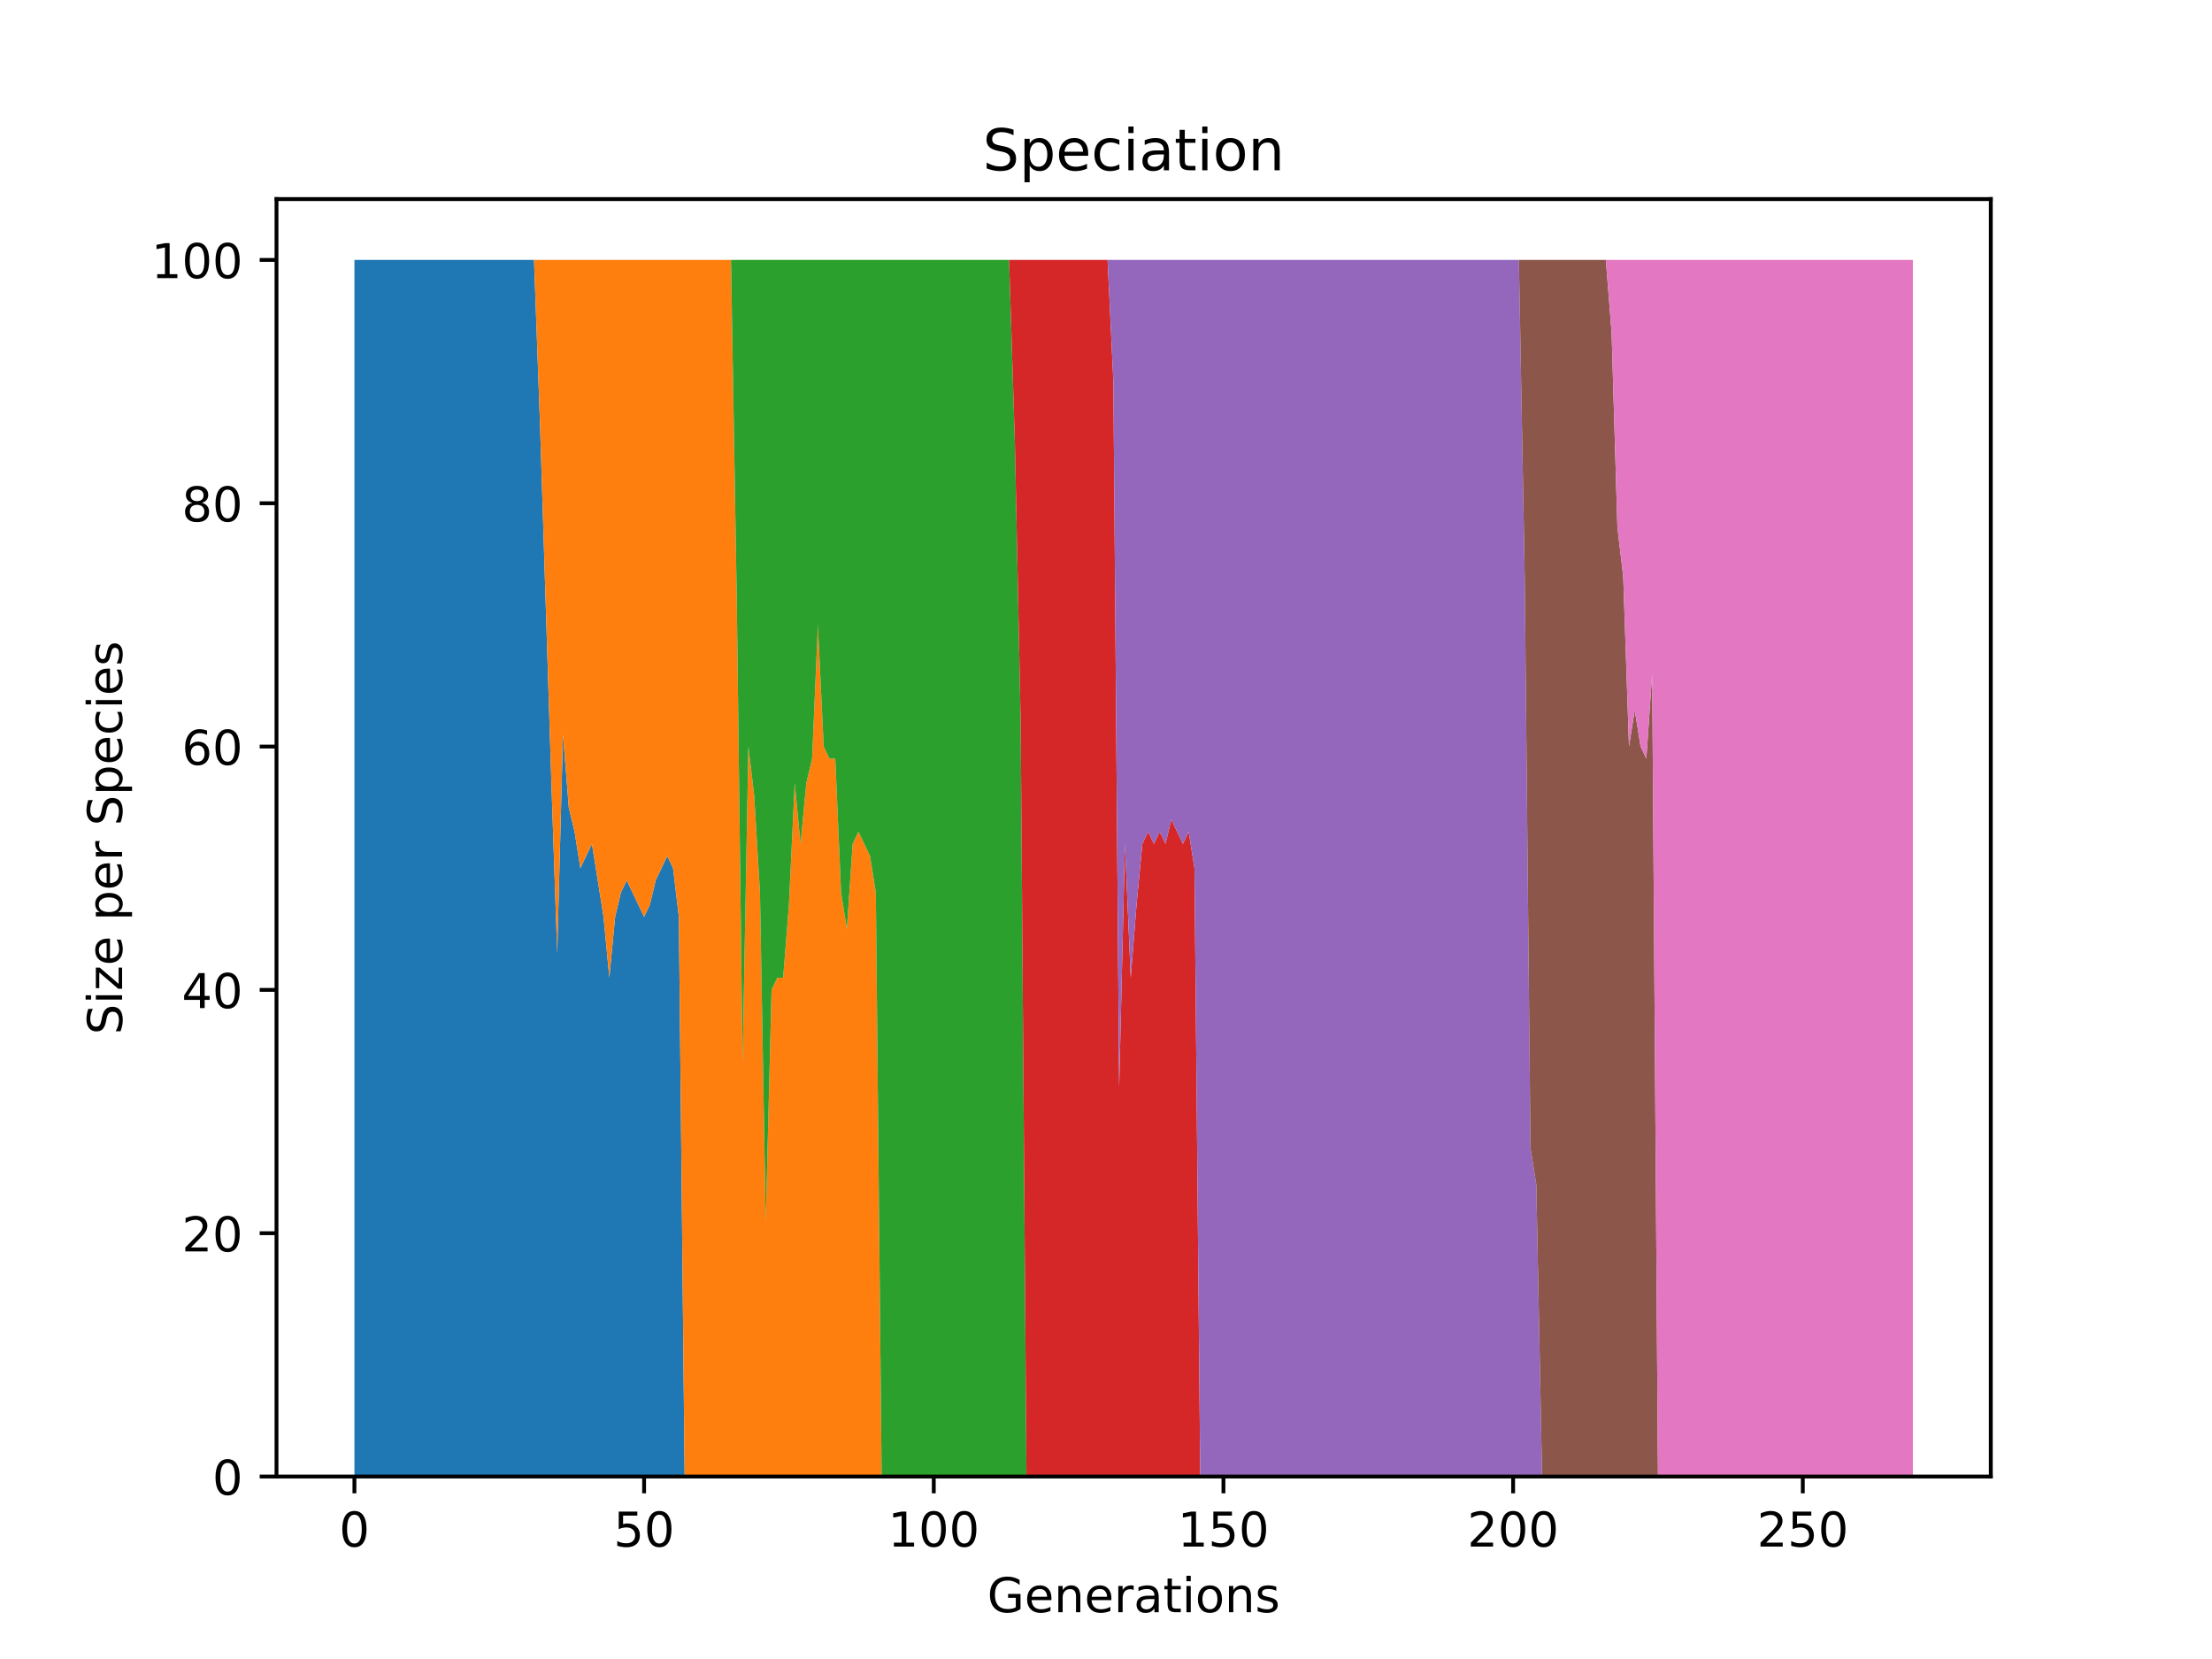 <?xml version="1.0" encoding="utf-8" standalone="no"?>
<!DOCTYPE svg PUBLIC "-//W3C//DTD SVG 1.1//EN"
  "http://www.w3.org/Graphics/SVG/1.1/DTD/svg11.dtd">
<!-- Created with matplotlib (https://matplotlib.org/) -->
<svg height="345.6pt" version="1.1" viewBox="0 0 460.8 345.6" width="460.8pt" xmlns="http://www.w3.org/2000/svg" xmlns:xlink="http://www.w3.org/1999/xlink">
 <defs>
  <style type="text/css">*{stroke-linecap:butt;stroke-linejoin:round;}</style>
 </defs>
 <g id="figure_1">
  <g id="patch_1">
   <path d="M 0 345.6 
L 460.8 345.6 
L 460.8 0 
L 0 0 
z
" style="fill:#ffffff;"/>
  </g>
  <g id="axes_1">
   <g id="patch_2">
    <path d="M 57.6 307.584 
L 414.72 307.584 
L 414.72 41.472 
L 57.6 41.472 
z
" style="fill:#ffffff;"/>
   </g>
   <g id="PolyCollection_1">
    <path clip-path="url(#p661e2c3403)" d="M 73.833 54.144 
L 73.833 307.584 
L 75.04 307.584 
L 76.247 307.584 
L 77.453 307.584 
L 78.66 307.584 
L 79.867 307.584 
L 81.074 307.584 
L 82.281 307.584 
L 83.488 307.584 
L 84.695 307.584 
L 85.902 307.584 
L 87.109 307.584 
L 88.315 307.584 
L 89.522 307.584 
L 90.729 307.584 
L 91.936 307.584 
L 93.143 307.584 
L 94.35 307.584 
L 95.557 307.584 
L 96.764 307.584 
L 97.971 307.584 
L 99.178 307.584 
L 100.384 307.584 
L 101.591 307.584 
L 102.798 307.584 
L 104.005 307.584 
L 105.212 307.584 
L 106.419 307.584 
L 107.626 307.584 
L 108.833 307.584 
L 110.04 307.584 
L 111.246 307.584 
L 112.453 307.584 
L 113.66 307.584 
L 114.867 307.584 
L 116.074 307.584 
L 117.281 307.584 
L 118.488 307.584 
L 119.695 307.584 
L 120.902 307.584 
L 122.108 307.584 
L 123.315 307.584 
L 124.522 307.584 
L 125.729 307.584 
L 126.936 307.584 
L 128.143 307.584 
L 129.35 307.584 
L 130.557 307.584 
L 131.764 307.584 
L 132.971 307.584 
L 134.177 307.584 
L 135.384 307.584 
L 136.591 307.584 
L 137.798 307.584 
L 139.005 307.584 
L 140.212 307.584 
L 141.419 307.584 
L 142.626 307.584 
L 143.833 307.584 
L 145.039 307.584 
L 146.246 307.584 
L 147.453 307.584 
L 148.66 307.584 
L 149.867 307.584 
L 151.074 307.584 
L 152.281 307.584 
L 153.488 307.584 
L 154.695 307.584 
L 155.902 307.584 
L 157.108 307.584 
L 158.315 307.584 
L 159.522 307.584 
L 160.729 307.584 
L 161.936 307.584 
L 163.143 307.584 
L 164.35 307.584 
L 165.557 307.584 
L 166.764 307.584 
L 167.97 307.584 
L 169.177 307.584 
L 170.384 307.584 
L 171.591 307.584 
L 172.798 307.584 
L 174.005 307.584 
L 175.212 307.584 
L 176.419 307.584 
L 177.626 307.584 
L 178.833 307.584 
L 180.039 307.584 
L 181.246 307.584 
L 182.453 307.584 
L 183.66 307.584 
L 184.867 307.584 
L 186.074 307.584 
L 187.281 307.584 
L 188.488 307.584 
L 189.695 307.584 
L 190.901 307.584 
L 192.108 307.584 
L 193.315 307.584 
L 194.522 307.584 
L 195.729 307.584 
L 196.936 307.584 
L 198.143 307.584 
L 199.35 307.584 
L 200.557 307.584 
L 201.764 307.584 
L 202.97 307.584 
L 204.177 307.584 
L 205.384 307.584 
L 206.591 307.584 
L 207.798 307.584 
L 209.005 307.584 
L 210.212 307.584 
L 211.419 307.584 
L 212.626 307.584 
L 213.832 307.584 
L 215.039 307.584 
L 216.246 307.584 
L 217.453 307.584 
L 218.66 307.584 
L 219.867 307.584 
L 221.074 307.584 
L 222.281 307.584 
L 223.488 307.584 
L 224.695 307.584 
L 225.901 307.584 
L 227.108 307.584 
L 228.315 307.584 
L 229.522 307.584 
L 230.729 307.584 
L 231.936 307.584 
L 233.143 307.584 
L 234.35 307.584 
L 235.557 307.584 
L 236.763 307.584 
L 237.97 307.584 
L 239.177 307.584 
L 240.384 307.584 
L 241.591 307.584 
L 242.798 307.584 
L 244.005 307.584 
L 245.212 307.584 
L 246.419 307.584 
L 247.625 307.584 
L 248.832 307.584 
L 250.039 307.584 
L 251.246 307.584 
L 252.453 307.584 
L 253.66 307.584 
L 254.867 307.584 
L 256.074 307.584 
L 257.281 307.584 
L 258.488 307.584 
L 259.694 307.584 
L 260.901 307.584 
L 262.108 307.584 
L 263.315 307.584 
L 264.522 307.584 
L 265.729 307.584 
L 266.936 307.584 
L 268.143 307.584 
L 269.35 307.584 
L 270.556 307.584 
L 271.763 307.584 
L 272.97 307.584 
L 274.177 307.584 
L 275.384 307.584 
L 276.591 307.584 
L 277.798 307.584 
L 279.005 307.584 
L 280.212 307.584 
L 281.419 307.584 
L 282.625 307.584 
L 283.832 307.584 
L 285.039 307.584 
L 286.246 307.584 
L 287.453 307.584 
L 288.66 307.584 
L 289.867 307.584 
L 291.074 307.584 
L 292.281 307.584 
L 293.487 307.584 
L 294.694 307.584 
L 295.901 307.584 
L 297.108 307.584 
L 298.315 307.584 
L 299.522 307.584 
L 300.729 307.584 
L 301.936 307.584 
L 303.143 307.584 
L 304.35 307.584 
L 305.556 307.584 
L 306.763 307.584 
L 307.97 307.584 
L 309.177 307.584 
L 310.384 307.584 
L 311.591 307.584 
L 312.798 307.584 
L 314.005 307.584 
L 315.212 307.584 
L 316.418 307.584 
L 317.625 307.584 
L 318.832 307.584 
L 320.039 307.584 
L 321.246 307.584 
L 322.453 307.584 
L 323.66 307.584 
L 324.867 307.584 
L 326.074 307.584 
L 327.281 307.584 
L 328.487 307.584 
L 329.694 307.584 
L 330.901 307.584 
L 332.108 307.584 
L 333.315 307.584 
L 334.522 307.584 
L 335.729 307.584 
L 336.936 307.584 
L 338.143 307.584 
L 339.349 307.584 
L 340.556 307.584 
L 341.763 307.584 
L 342.97 307.584 
L 344.177 307.584 
L 345.384 307.584 
L 346.591 307.584 
L 347.798 307.584 
L 349.005 307.584 
L 350.212 307.584 
L 351.418 307.584 
L 352.625 307.584 
L 353.832 307.584 
L 355.039 307.584 
L 356.246 307.584 
L 357.453 307.584 
L 358.66 307.584 
L 359.867 307.584 
L 361.074 307.584 
L 362.28 307.584 
L 363.487 307.584 
L 364.694 307.584 
L 365.901 307.584 
L 367.108 307.584 
L 368.315 307.584 
L 369.522 307.584 
L 370.729 307.584 
L 371.936 307.584 
L 373.142 307.584 
L 374.349 307.584 
L 375.556 307.584 
L 376.763 307.584 
L 377.97 307.584 
L 379.177 307.584 
L 380.384 307.584 
L 381.591 307.584 
L 382.798 307.584 
L 384.005 307.584 
L 385.211 307.584 
L 386.418 307.584 
L 387.625 307.584 
L 388.832 307.584 
L 390.039 307.584 
L 391.246 307.584 
L 392.453 307.584 
L 393.66 307.584 
L 394.867 307.584 
L 396.073 307.584 
L 397.28 307.584 
L 398.487 307.584 
L 398.487 307.584 
L 398.487 307.584 
L 397.28 307.584 
L 396.073 307.584 
L 394.867 307.584 
L 393.66 307.584 
L 392.453 307.584 
L 391.246 307.584 
L 390.039 307.584 
L 388.832 307.584 
L 387.625 307.584 
L 386.418 307.584 
L 385.211 307.584 
L 384.005 307.584 
L 382.798 307.584 
L 381.591 307.584 
L 380.384 307.584 
L 379.177 307.584 
L 377.97 307.584 
L 376.763 307.584 
L 375.556 307.584 
L 374.349 307.584 
L 373.142 307.584 
L 371.936 307.584 
L 370.729 307.584 
L 369.522 307.584 
L 368.315 307.584 
L 367.108 307.584 
L 365.901 307.584 
L 364.694 307.584 
L 363.487 307.584 
L 362.28 307.584 
L 361.074 307.584 
L 359.867 307.584 
L 358.66 307.584 
L 357.453 307.584 
L 356.246 307.584 
L 355.039 307.584 
L 353.832 307.584 
L 352.625 307.584 
L 351.418 307.584 
L 350.212 307.584 
L 349.005 307.584 
L 347.798 307.584 
L 346.591 307.584 
L 345.384 307.584 
L 344.177 307.584 
L 342.97 307.584 
L 341.763 307.584 
L 340.556 307.584 
L 339.349 307.584 
L 338.143 307.584 
L 336.936 307.584 
L 335.729 307.584 
L 334.522 307.584 
L 333.315 307.584 
L 332.108 307.584 
L 330.901 307.584 
L 329.694 307.584 
L 328.487 307.584 
L 327.281 307.584 
L 326.074 307.584 
L 324.867 307.584 
L 323.66 307.584 
L 322.453 307.584 
L 321.246 307.584 
L 320.039 307.584 
L 318.832 307.584 
L 317.625 307.584 
L 316.418 307.584 
L 315.212 307.584 
L 314.005 307.584 
L 312.798 307.584 
L 311.591 307.584 
L 310.384 307.584 
L 309.177 307.584 
L 307.97 307.584 
L 306.763 307.584 
L 305.556 307.584 
L 304.35 307.584 
L 303.143 307.584 
L 301.936 307.584 
L 300.729 307.584 
L 299.522 307.584 
L 298.315 307.584 
L 297.108 307.584 
L 295.901 307.584 
L 294.694 307.584 
L 293.487 307.584 
L 292.281 307.584 
L 291.074 307.584 
L 289.867 307.584 
L 288.66 307.584 
L 287.453 307.584 
L 286.246 307.584 
L 285.039 307.584 
L 283.832 307.584 
L 282.625 307.584 
L 281.419 307.584 
L 280.212 307.584 
L 279.005 307.584 
L 277.798 307.584 
L 276.591 307.584 
L 275.384 307.584 
L 274.177 307.584 
L 272.97 307.584 
L 271.763 307.584 
L 270.556 307.584 
L 269.35 307.584 
L 268.143 307.584 
L 266.936 307.584 
L 265.729 307.584 
L 264.522 307.584 
L 263.315 307.584 
L 262.108 307.584 
L 260.901 307.584 
L 259.694 307.584 
L 258.488 307.584 
L 257.281 307.584 
L 256.074 307.584 
L 254.867 307.584 
L 253.66 307.584 
L 252.453 307.584 
L 251.246 307.584 
L 250.039 307.584 
L 248.832 307.584 
L 247.625 307.584 
L 246.419 307.584 
L 245.212 307.584 
L 244.005 307.584 
L 242.798 307.584 
L 241.591 307.584 
L 240.384 307.584 
L 239.177 307.584 
L 237.97 307.584 
L 236.763 307.584 
L 235.557 307.584 
L 234.35 307.584 
L 233.143 307.584 
L 231.936 307.584 
L 230.729 307.584 
L 229.522 307.584 
L 228.315 307.584 
L 227.108 307.584 
L 225.901 307.584 
L 224.695 307.584 
L 223.488 307.584 
L 222.281 307.584 
L 221.074 307.584 
L 219.867 307.584 
L 218.66 307.584 
L 217.453 307.584 
L 216.246 307.584 
L 215.039 307.584 
L 213.832 307.584 
L 212.626 307.584 
L 211.419 307.584 
L 210.212 307.584 
L 209.005 307.584 
L 207.798 307.584 
L 206.591 307.584 
L 205.384 307.584 
L 204.177 307.584 
L 202.97 307.584 
L 201.764 307.584 
L 200.557 307.584 
L 199.35 307.584 
L 198.143 307.584 
L 196.936 307.584 
L 195.729 307.584 
L 194.522 307.584 
L 193.315 307.584 
L 192.108 307.584 
L 190.901 307.584 
L 189.695 307.584 
L 188.488 307.584 
L 187.281 307.584 
L 186.074 307.584 
L 184.867 307.584 
L 183.66 307.584 
L 182.453 307.584 
L 181.246 307.584 
L 180.039 307.584 
L 178.833 307.584 
L 177.626 307.584 
L 176.419 307.584 
L 175.212 307.584 
L 174.005 307.584 
L 172.798 307.584 
L 171.591 307.584 
L 170.384 307.584 
L 169.177 307.584 
L 167.97 307.584 
L 166.764 307.584 
L 165.557 307.584 
L 164.35 307.584 
L 163.143 307.584 
L 161.936 307.584 
L 160.729 307.584 
L 159.522 307.584 
L 158.315 307.584 
L 157.108 307.584 
L 155.902 307.584 
L 154.695 307.584 
L 153.488 307.584 
L 152.281 307.584 
L 151.074 307.584 
L 149.867 307.584 
L 148.66 307.584 
L 147.453 307.584 
L 146.246 307.584 
L 145.039 307.584 
L 143.833 307.584 
L 142.626 307.584 
L 141.419 191.002 
L 140.212 180.864 
L 139.005 178.33 
L 137.798 180.864 
L 136.591 183.398 
L 135.384 188.467 
L 134.177 191.002 
L 132.971 188.467 
L 131.764 185.933 
L 130.557 183.398 
L 129.35 185.933 
L 128.143 191.002 
L 126.936 203.674 
L 125.729 191.002 
L 124.522 183.398 
L 123.315 175.795 
L 122.108 178.33 
L 120.902 180.864 
L 119.695 173.261 
L 118.488 168.192 
L 117.281 152.986 
L 116.074 198.605 
L 114.867 163.123 
L 113.66 125.107 
L 112.453 87.091 
L 111.246 54.144 
L 110.04 54.144 
L 108.833 54.144 
L 107.626 54.144 
L 106.419 54.144 
L 105.212 54.144 
L 104.005 54.144 
L 102.798 54.144 
L 101.591 54.144 
L 100.384 54.144 
L 99.178 54.144 
L 97.971 54.144 
L 96.764 54.144 
L 95.557 54.144 
L 94.35 54.144 
L 93.143 54.144 
L 91.936 54.144 
L 90.729 54.144 
L 89.522 54.144 
L 88.315 54.144 
L 87.109 54.144 
L 85.902 54.144 
L 84.695 54.144 
L 83.488 54.144 
L 82.281 54.144 
L 81.074 54.144 
L 79.867 54.144 
L 78.66 54.144 
L 77.453 54.144 
L 76.247 54.144 
L 75.04 54.144 
L 73.833 54.144 
z
" style="fill:#1f77b4;"/>
   </g>
   <g id="PolyCollection_2">
    <path clip-path="url(#p661e2c3403)" d="M 73.833 54.144 
L 73.833 54.144 
L 75.04 54.144 
L 76.247 54.144 
L 77.453 54.144 
L 78.66 54.144 
L 79.867 54.144 
L 81.074 54.144 
L 82.281 54.144 
L 83.488 54.144 
L 84.695 54.144 
L 85.902 54.144 
L 87.109 54.144 
L 88.315 54.144 
L 89.522 54.144 
L 90.729 54.144 
L 91.936 54.144 
L 93.143 54.144 
L 94.35 54.144 
L 95.557 54.144 
L 96.764 54.144 
L 97.971 54.144 
L 99.178 54.144 
L 100.384 54.144 
L 101.591 54.144 
L 102.798 54.144 
L 104.005 54.144 
L 105.212 54.144 
L 106.419 54.144 
L 107.626 54.144 
L 108.833 54.144 
L 110.04 54.144 
L 111.246 54.144 
L 112.453 87.091 
L 113.66 125.107 
L 114.867 163.123 
L 116.074 198.605 
L 117.281 152.986 
L 118.488 168.192 
L 119.695 173.261 
L 120.902 180.864 
L 122.108 178.33 
L 123.315 175.795 
L 124.522 183.398 
L 125.729 191.002 
L 126.936 203.674 
L 128.143 191.002 
L 129.35 185.933 
L 130.557 183.398 
L 131.764 185.933 
L 132.971 188.467 
L 134.177 191.002 
L 135.384 188.467 
L 136.591 183.398 
L 137.798 180.864 
L 139.005 178.33 
L 140.212 180.864 
L 141.419 191.002 
L 142.626 307.584 
L 143.833 307.584 
L 145.039 307.584 
L 146.246 307.584 
L 147.453 307.584 
L 148.66 307.584 
L 149.867 307.584 
L 151.074 307.584 
L 152.281 307.584 
L 153.488 307.584 
L 154.695 307.584 
L 155.902 307.584 
L 157.108 307.584 
L 158.315 307.584 
L 159.522 307.584 
L 160.729 307.584 
L 161.936 307.584 
L 163.143 307.584 
L 164.35 307.584 
L 165.557 307.584 
L 166.764 307.584 
L 167.97 307.584 
L 169.177 307.584 
L 170.384 307.584 
L 171.591 307.584 
L 172.798 307.584 
L 174.005 307.584 
L 175.212 307.584 
L 176.419 307.584 
L 177.626 307.584 
L 178.833 307.584 
L 180.039 307.584 
L 181.246 307.584 
L 182.453 307.584 
L 183.66 307.584 
L 184.867 307.584 
L 186.074 307.584 
L 187.281 307.584 
L 188.488 307.584 
L 189.695 307.584 
L 190.901 307.584 
L 192.108 307.584 
L 193.315 307.584 
L 194.522 307.584 
L 195.729 307.584 
L 196.936 307.584 
L 198.143 307.584 
L 199.35 307.584 
L 200.557 307.584 
L 201.764 307.584 
L 202.97 307.584 
L 204.177 307.584 
L 205.384 307.584 
L 206.591 307.584 
L 207.798 307.584 
L 209.005 307.584 
L 210.212 307.584 
L 211.419 307.584 
L 212.626 307.584 
L 213.832 307.584 
L 215.039 307.584 
L 216.246 307.584 
L 217.453 307.584 
L 218.66 307.584 
L 219.867 307.584 
L 221.074 307.584 
L 222.281 307.584 
L 223.488 307.584 
L 224.695 307.584 
L 225.901 307.584 
L 227.108 307.584 
L 228.315 307.584 
L 229.522 307.584 
L 230.729 307.584 
L 231.936 307.584 
L 233.143 307.584 
L 234.35 307.584 
L 235.557 307.584 
L 236.763 307.584 
L 237.97 307.584 
L 239.177 307.584 
L 240.384 307.584 
L 241.591 307.584 
L 242.798 307.584 
L 244.005 307.584 
L 245.212 307.584 
L 246.419 307.584 
L 247.625 307.584 
L 248.832 307.584 
L 250.039 307.584 
L 251.246 307.584 
L 252.453 307.584 
L 253.66 307.584 
L 254.867 307.584 
L 256.074 307.584 
L 257.281 307.584 
L 258.488 307.584 
L 259.694 307.584 
L 260.901 307.584 
L 262.108 307.584 
L 263.315 307.584 
L 264.522 307.584 
L 265.729 307.584 
L 266.936 307.584 
L 268.143 307.584 
L 269.35 307.584 
L 270.556 307.584 
L 271.763 307.584 
L 272.97 307.584 
L 274.177 307.584 
L 275.384 307.584 
L 276.591 307.584 
L 277.798 307.584 
L 279.005 307.584 
L 280.212 307.584 
L 281.419 307.584 
L 282.625 307.584 
L 283.832 307.584 
L 285.039 307.584 
L 286.246 307.584 
L 287.453 307.584 
L 288.66 307.584 
L 289.867 307.584 
L 291.074 307.584 
L 292.281 307.584 
L 293.487 307.584 
L 294.694 307.584 
L 295.901 307.584 
L 297.108 307.584 
L 298.315 307.584 
L 299.522 307.584 
L 300.729 307.584 
L 301.936 307.584 
L 303.143 307.584 
L 304.35 307.584 
L 305.556 307.584 
L 306.763 307.584 
L 307.97 307.584 
L 309.177 307.584 
L 310.384 307.584 
L 311.591 307.584 
L 312.798 307.584 
L 314.005 307.584 
L 315.212 307.584 
L 316.418 307.584 
L 317.625 307.584 
L 318.832 307.584 
L 320.039 307.584 
L 321.246 307.584 
L 322.453 307.584 
L 323.66 307.584 
L 324.867 307.584 
L 326.074 307.584 
L 327.281 307.584 
L 328.487 307.584 
L 329.694 307.584 
L 330.901 307.584 
L 332.108 307.584 
L 333.315 307.584 
L 334.522 307.584 
L 335.729 307.584 
L 336.936 307.584 
L 338.143 307.584 
L 339.349 307.584 
L 340.556 307.584 
L 341.763 307.584 
L 342.97 307.584 
L 344.177 307.584 
L 345.384 307.584 
L 346.591 307.584 
L 347.798 307.584 
L 349.005 307.584 
L 350.212 307.584 
L 351.418 307.584 
L 352.625 307.584 
L 353.832 307.584 
L 355.039 307.584 
L 356.246 307.584 
L 357.453 307.584 
L 358.66 307.584 
L 359.867 307.584 
L 361.074 307.584 
L 362.28 307.584 
L 363.487 307.584 
L 364.694 307.584 
L 365.901 307.584 
L 367.108 307.584 
L 368.315 307.584 
L 369.522 307.584 
L 370.729 307.584 
L 371.936 307.584 
L 373.142 307.584 
L 374.349 307.584 
L 375.556 307.584 
L 376.763 307.584 
L 377.97 307.584 
L 379.177 307.584 
L 380.384 307.584 
L 381.591 307.584 
L 382.798 307.584 
L 384.005 307.584 
L 385.211 307.584 
L 386.418 307.584 
L 387.625 307.584 
L 388.832 307.584 
L 390.039 307.584 
L 391.246 307.584 
L 392.453 307.584 
L 393.66 307.584 
L 394.867 307.584 
L 396.073 307.584 
L 397.28 307.584 
L 398.487 307.584 
L 398.487 307.584 
L 398.487 307.584 
L 397.28 307.584 
L 396.073 307.584 
L 394.867 307.584 
L 393.66 307.584 
L 392.453 307.584 
L 391.246 307.584 
L 390.039 307.584 
L 388.832 307.584 
L 387.625 307.584 
L 386.418 307.584 
L 385.211 307.584 
L 384.005 307.584 
L 382.798 307.584 
L 381.591 307.584 
L 380.384 307.584 
L 379.177 307.584 
L 377.97 307.584 
L 376.763 307.584 
L 375.556 307.584 
L 374.349 307.584 
L 373.142 307.584 
L 371.936 307.584 
L 370.729 307.584 
L 369.522 307.584 
L 368.315 307.584 
L 367.108 307.584 
L 365.901 307.584 
L 364.694 307.584 
L 363.487 307.584 
L 362.28 307.584 
L 361.074 307.584 
L 359.867 307.584 
L 358.66 307.584 
L 357.453 307.584 
L 356.246 307.584 
L 355.039 307.584 
L 353.832 307.584 
L 352.625 307.584 
L 351.418 307.584 
L 350.212 307.584 
L 349.005 307.584 
L 347.798 307.584 
L 346.591 307.584 
L 345.384 307.584 
L 344.177 307.584 
L 342.97 307.584 
L 341.763 307.584 
L 340.556 307.584 
L 339.349 307.584 
L 338.143 307.584 
L 336.936 307.584 
L 335.729 307.584 
L 334.522 307.584 
L 333.315 307.584 
L 332.108 307.584 
L 330.901 307.584 
L 329.694 307.584 
L 328.487 307.584 
L 327.281 307.584 
L 326.074 307.584 
L 324.867 307.584 
L 323.66 307.584 
L 322.453 307.584 
L 321.246 307.584 
L 320.039 307.584 
L 318.832 307.584 
L 317.625 307.584 
L 316.418 307.584 
L 315.212 307.584 
L 314.005 307.584 
L 312.798 307.584 
L 311.591 307.584 
L 310.384 307.584 
L 309.177 307.584 
L 307.97 307.584 
L 306.763 307.584 
L 305.556 307.584 
L 304.35 307.584 
L 303.143 307.584 
L 301.936 307.584 
L 300.729 307.584 
L 299.522 307.584 
L 298.315 307.584 
L 297.108 307.584 
L 295.901 307.584 
L 294.694 307.584 
L 293.487 307.584 
L 292.281 307.584 
L 291.074 307.584 
L 289.867 307.584 
L 288.66 307.584 
L 287.453 307.584 
L 286.246 307.584 
L 285.039 307.584 
L 283.832 307.584 
L 282.625 307.584 
L 281.419 307.584 
L 280.212 307.584 
L 279.005 307.584 
L 277.798 307.584 
L 276.591 307.584 
L 275.384 307.584 
L 274.177 307.584 
L 272.97 307.584 
L 271.763 307.584 
L 270.556 307.584 
L 269.35 307.584 
L 268.143 307.584 
L 266.936 307.584 
L 265.729 307.584 
L 264.522 307.584 
L 263.315 307.584 
L 262.108 307.584 
L 260.901 307.584 
L 259.694 307.584 
L 258.488 307.584 
L 257.281 307.584 
L 256.074 307.584 
L 254.867 307.584 
L 253.66 307.584 
L 252.453 307.584 
L 251.246 307.584 
L 250.039 307.584 
L 248.832 307.584 
L 247.625 307.584 
L 246.419 307.584 
L 245.212 307.584 
L 244.005 307.584 
L 242.798 307.584 
L 241.591 307.584 
L 240.384 307.584 
L 239.177 307.584 
L 237.97 307.584 
L 236.763 307.584 
L 235.557 307.584 
L 234.35 307.584 
L 233.143 307.584 
L 231.936 307.584 
L 230.729 307.584 
L 229.522 307.584 
L 228.315 307.584 
L 227.108 307.584 
L 225.901 307.584 
L 224.695 307.584 
L 223.488 307.584 
L 222.281 307.584 
L 221.074 307.584 
L 219.867 307.584 
L 218.66 307.584 
L 217.453 307.584 
L 216.246 307.584 
L 215.039 307.584 
L 213.832 307.584 
L 212.626 307.584 
L 211.419 307.584 
L 210.212 307.584 
L 209.005 307.584 
L 207.798 307.584 
L 206.591 307.584 
L 205.384 307.584 
L 204.177 307.584 
L 202.97 307.584 
L 201.764 307.584 
L 200.557 307.584 
L 199.35 307.584 
L 198.143 307.584 
L 196.936 307.584 
L 195.729 307.584 
L 194.522 307.584 
L 193.315 307.584 
L 192.108 307.584 
L 190.901 307.584 
L 189.695 307.584 
L 188.488 307.584 
L 187.281 307.584 
L 186.074 307.584 
L 184.867 307.584 
L 183.66 307.584 
L 182.453 185.933 
L 181.246 178.33 
L 180.039 175.795 
L 178.833 173.261 
L 177.626 175.795 
L 176.419 193.536 
L 175.212 185.933 
L 174.005 158.054 
L 172.798 158.054 
L 171.591 155.52 
L 170.384 130.176 
L 169.177 158.054 
L 167.97 163.123 
L 166.764 175.795 
L 165.557 163.123 
L 164.35 188.467 
L 163.143 203.674 
L 161.936 203.674 
L 160.729 206.208 
L 159.522 254.362 
L 158.315 185.933 
L 157.108 165.658 
L 155.902 155.52 
L 154.695 221.414 
L 153.488 125.107 
L 152.281 54.144 
L 151.074 54.144 
L 149.867 54.144 
L 148.66 54.144 
L 147.453 54.144 
L 146.246 54.144 
L 145.039 54.144 
L 143.833 54.144 
L 142.626 54.144 
L 141.419 54.144 
L 140.212 54.144 
L 139.005 54.144 
L 137.798 54.144 
L 136.591 54.144 
L 135.384 54.144 
L 134.177 54.144 
L 132.971 54.144 
L 131.764 54.144 
L 130.557 54.144 
L 129.35 54.144 
L 128.143 54.144 
L 126.936 54.144 
L 125.729 54.144 
L 124.522 54.144 
L 123.315 54.144 
L 122.108 54.144 
L 120.902 54.144 
L 119.695 54.144 
L 118.488 54.144 
L 117.281 54.144 
L 116.074 54.144 
L 114.867 54.144 
L 113.66 54.144 
L 112.453 54.144 
L 111.246 54.144 
L 110.04 54.144 
L 108.833 54.144 
L 107.626 54.144 
L 106.419 54.144 
L 105.212 54.144 
L 104.005 54.144 
L 102.798 54.144 
L 101.591 54.144 
L 100.384 54.144 
L 99.178 54.144 
L 97.971 54.144 
L 96.764 54.144 
L 95.557 54.144 
L 94.35 54.144 
L 93.143 54.144 
L 91.936 54.144 
L 90.729 54.144 
L 89.522 54.144 
L 88.315 54.144 
L 87.109 54.144 
L 85.902 54.144 
L 84.695 54.144 
L 83.488 54.144 
L 82.281 54.144 
L 81.074 54.144 
L 79.867 54.144 
L 78.66 54.144 
L 77.453 54.144 
L 76.247 54.144 
L 75.04 54.144 
L 73.833 54.144 
z
" style="fill:#ff7f0e;"/>
   </g>
   <g id="PolyCollection_3">
    <path clip-path="url(#p661e2c3403)" d="M 73.833 54.144 
L 73.833 54.144 
L 75.04 54.144 
L 76.247 54.144 
L 77.453 54.144 
L 78.66 54.144 
L 79.867 54.144 
L 81.074 54.144 
L 82.281 54.144 
L 83.488 54.144 
L 84.695 54.144 
L 85.902 54.144 
L 87.109 54.144 
L 88.315 54.144 
L 89.522 54.144 
L 90.729 54.144 
L 91.936 54.144 
L 93.143 54.144 
L 94.35 54.144 
L 95.557 54.144 
L 96.764 54.144 
L 97.971 54.144 
L 99.178 54.144 
L 100.384 54.144 
L 101.591 54.144 
L 102.798 54.144 
L 104.005 54.144 
L 105.212 54.144 
L 106.419 54.144 
L 107.626 54.144 
L 108.833 54.144 
L 110.04 54.144 
L 111.246 54.144 
L 112.453 54.144 
L 113.66 54.144 
L 114.867 54.144 
L 116.074 54.144 
L 117.281 54.144 
L 118.488 54.144 
L 119.695 54.144 
L 120.902 54.144 
L 122.108 54.144 
L 123.315 54.144 
L 124.522 54.144 
L 125.729 54.144 
L 126.936 54.144 
L 128.143 54.144 
L 129.35 54.144 
L 130.557 54.144 
L 131.764 54.144 
L 132.971 54.144 
L 134.177 54.144 
L 135.384 54.144 
L 136.591 54.144 
L 137.798 54.144 
L 139.005 54.144 
L 140.212 54.144 
L 141.419 54.144 
L 142.626 54.144 
L 143.833 54.144 
L 145.039 54.144 
L 146.246 54.144 
L 147.453 54.144 
L 148.66 54.144 
L 149.867 54.144 
L 151.074 54.144 
L 152.281 54.144 
L 153.488 125.107 
L 154.695 221.414 
L 155.902 155.52 
L 157.108 165.658 
L 158.315 185.933 
L 159.522 254.362 
L 160.729 206.208 
L 161.936 203.674 
L 163.143 203.674 
L 164.35 188.467 
L 165.557 163.123 
L 166.764 175.795 
L 167.97 163.123 
L 169.177 158.054 
L 170.384 130.176 
L 171.591 155.52 
L 172.798 158.054 
L 174.005 158.054 
L 175.212 185.933 
L 176.419 193.536 
L 177.626 175.795 
L 178.833 173.261 
L 180.039 175.795 
L 181.246 178.33 
L 182.453 185.933 
L 183.66 307.584 
L 184.867 307.584 
L 186.074 307.584 
L 187.281 307.584 
L 188.488 307.584 
L 189.695 307.584 
L 190.901 307.584 
L 192.108 307.584 
L 193.315 307.584 
L 194.522 307.584 
L 195.729 307.584 
L 196.936 307.584 
L 198.143 307.584 
L 199.35 307.584 
L 200.557 307.584 
L 201.764 307.584 
L 202.97 307.584 
L 204.177 307.584 
L 205.384 307.584 
L 206.591 307.584 
L 207.798 307.584 
L 209.005 307.584 
L 210.212 307.584 
L 211.419 307.584 
L 212.626 307.584 
L 213.832 307.584 
L 215.039 307.584 
L 216.246 307.584 
L 217.453 307.584 
L 218.66 307.584 
L 219.867 307.584 
L 221.074 307.584 
L 222.281 307.584 
L 223.488 307.584 
L 224.695 307.584 
L 225.901 307.584 
L 227.108 307.584 
L 228.315 307.584 
L 229.522 307.584 
L 230.729 307.584 
L 231.936 307.584 
L 233.143 307.584 
L 234.35 307.584 
L 235.557 307.584 
L 236.763 307.584 
L 237.97 307.584 
L 239.177 307.584 
L 240.384 307.584 
L 241.591 307.584 
L 242.798 307.584 
L 244.005 307.584 
L 245.212 307.584 
L 246.419 307.584 
L 247.625 307.584 
L 248.832 307.584 
L 250.039 307.584 
L 251.246 307.584 
L 252.453 307.584 
L 253.66 307.584 
L 254.867 307.584 
L 256.074 307.584 
L 257.281 307.584 
L 258.488 307.584 
L 259.694 307.584 
L 260.901 307.584 
L 262.108 307.584 
L 263.315 307.584 
L 264.522 307.584 
L 265.729 307.584 
L 266.936 307.584 
L 268.143 307.584 
L 269.35 307.584 
L 270.556 307.584 
L 271.763 307.584 
L 272.97 307.584 
L 274.177 307.584 
L 275.384 307.584 
L 276.591 307.584 
L 277.798 307.584 
L 279.005 307.584 
L 280.212 307.584 
L 281.419 307.584 
L 282.625 307.584 
L 283.832 307.584 
L 285.039 307.584 
L 286.246 307.584 
L 287.453 307.584 
L 288.66 307.584 
L 289.867 307.584 
L 291.074 307.584 
L 292.281 307.584 
L 293.487 307.584 
L 294.694 307.584 
L 295.901 307.584 
L 297.108 307.584 
L 298.315 307.584 
L 299.522 307.584 
L 300.729 307.584 
L 301.936 307.584 
L 303.143 307.584 
L 304.35 307.584 
L 305.556 307.584 
L 306.763 307.584 
L 307.97 307.584 
L 309.177 307.584 
L 310.384 307.584 
L 311.591 307.584 
L 312.798 307.584 
L 314.005 307.584 
L 315.212 307.584 
L 316.418 307.584 
L 317.625 307.584 
L 318.832 307.584 
L 320.039 307.584 
L 321.246 307.584 
L 322.453 307.584 
L 323.66 307.584 
L 324.867 307.584 
L 326.074 307.584 
L 327.281 307.584 
L 328.487 307.584 
L 329.694 307.584 
L 330.901 307.584 
L 332.108 307.584 
L 333.315 307.584 
L 334.522 307.584 
L 335.729 307.584 
L 336.936 307.584 
L 338.143 307.584 
L 339.349 307.584 
L 340.556 307.584 
L 341.763 307.584 
L 342.97 307.584 
L 344.177 307.584 
L 345.384 307.584 
L 346.591 307.584 
L 347.798 307.584 
L 349.005 307.584 
L 350.212 307.584 
L 351.418 307.584 
L 352.625 307.584 
L 353.832 307.584 
L 355.039 307.584 
L 356.246 307.584 
L 357.453 307.584 
L 358.66 307.584 
L 359.867 307.584 
L 361.074 307.584 
L 362.28 307.584 
L 363.487 307.584 
L 364.694 307.584 
L 365.901 307.584 
L 367.108 307.584 
L 368.315 307.584 
L 369.522 307.584 
L 370.729 307.584 
L 371.936 307.584 
L 373.142 307.584 
L 374.349 307.584 
L 375.556 307.584 
L 376.763 307.584 
L 377.97 307.584 
L 379.177 307.584 
L 380.384 307.584 
L 381.591 307.584 
L 382.798 307.584 
L 384.005 307.584 
L 385.211 307.584 
L 386.418 307.584 
L 387.625 307.584 
L 388.832 307.584 
L 390.039 307.584 
L 391.246 307.584 
L 392.453 307.584 
L 393.66 307.584 
L 394.867 307.584 
L 396.073 307.584 
L 397.28 307.584 
L 398.487 307.584 
L 398.487 307.584 
L 398.487 307.584 
L 397.28 307.584 
L 396.073 307.584 
L 394.867 307.584 
L 393.66 307.584 
L 392.453 307.584 
L 391.246 307.584 
L 390.039 307.584 
L 388.832 307.584 
L 387.625 307.584 
L 386.418 307.584 
L 385.211 307.584 
L 384.005 307.584 
L 382.798 307.584 
L 381.591 307.584 
L 380.384 307.584 
L 379.177 307.584 
L 377.97 307.584 
L 376.763 307.584 
L 375.556 307.584 
L 374.349 307.584 
L 373.142 307.584 
L 371.936 307.584 
L 370.729 307.584 
L 369.522 307.584 
L 368.315 307.584 
L 367.108 307.584 
L 365.901 307.584 
L 364.694 307.584 
L 363.487 307.584 
L 362.28 307.584 
L 361.074 307.584 
L 359.867 307.584 
L 358.66 307.584 
L 357.453 307.584 
L 356.246 307.584 
L 355.039 307.584 
L 353.832 307.584 
L 352.625 307.584 
L 351.418 307.584 
L 350.212 307.584 
L 349.005 307.584 
L 347.798 307.584 
L 346.591 307.584 
L 345.384 307.584 
L 344.177 307.584 
L 342.97 307.584 
L 341.763 307.584 
L 340.556 307.584 
L 339.349 307.584 
L 338.143 307.584 
L 336.936 307.584 
L 335.729 307.584 
L 334.522 307.584 
L 333.315 307.584 
L 332.108 307.584 
L 330.901 307.584 
L 329.694 307.584 
L 328.487 307.584 
L 327.281 307.584 
L 326.074 307.584 
L 324.867 307.584 
L 323.66 307.584 
L 322.453 307.584 
L 321.246 307.584 
L 320.039 307.584 
L 318.832 307.584 
L 317.625 307.584 
L 316.418 307.584 
L 315.212 307.584 
L 314.005 307.584 
L 312.798 307.584 
L 311.591 307.584 
L 310.384 307.584 
L 309.177 307.584 
L 307.97 307.584 
L 306.763 307.584 
L 305.556 307.584 
L 304.35 307.584 
L 303.143 307.584 
L 301.936 307.584 
L 300.729 307.584 
L 299.522 307.584 
L 298.315 307.584 
L 297.108 307.584 
L 295.901 307.584 
L 294.694 307.584 
L 293.487 307.584 
L 292.281 307.584 
L 291.074 307.584 
L 289.867 307.584 
L 288.66 307.584 
L 287.453 307.584 
L 286.246 307.584 
L 285.039 307.584 
L 283.832 307.584 
L 282.625 307.584 
L 281.419 307.584 
L 280.212 307.584 
L 279.005 307.584 
L 277.798 307.584 
L 276.591 307.584 
L 275.384 307.584 
L 274.177 307.584 
L 272.97 307.584 
L 271.763 307.584 
L 270.556 307.584 
L 269.35 307.584 
L 268.143 307.584 
L 266.936 307.584 
L 265.729 307.584 
L 264.522 307.584 
L 263.315 307.584 
L 262.108 307.584 
L 260.901 307.584 
L 259.694 307.584 
L 258.488 307.584 
L 257.281 307.584 
L 256.074 307.584 
L 254.867 307.584 
L 253.66 307.584 
L 252.453 307.584 
L 251.246 307.584 
L 250.039 307.584 
L 248.832 307.584 
L 247.625 307.584 
L 246.419 307.584 
L 245.212 307.584 
L 244.005 307.584 
L 242.798 307.584 
L 241.591 307.584 
L 240.384 307.584 
L 239.177 307.584 
L 237.97 307.584 
L 236.763 307.584 
L 235.557 307.584 
L 234.35 307.584 
L 233.143 307.584 
L 231.936 307.584 
L 230.729 307.584 
L 229.522 307.584 
L 228.315 307.584 
L 227.108 307.584 
L 225.901 307.584 
L 224.695 307.584 
L 223.488 307.584 
L 222.281 307.584 
L 221.074 307.584 
L 219.867 307.584 
L 218.66 307.584 
L 217.453 307.584 
L 216.246 307.584 
L 215.039 307.584 
L 213.832 307.584 
L 212.626 150.451 
L 211.419 92.16 
L 210.212 54.144 
L 209.005 54.144 
L 207.798 54.144 
L 206.591 54.144 
L 205.384 54.144 
L 204.177 54.144 
L 202.97 54.144 
L 201.764 54.144 
L 200.557 54.144 
L 199.35 54.144 
L 198.143 54.144 
L 196.936 54.144 
L 195.729 54.144 
L 194.522 54.144 
L 193.315 54.144 
L 192.108 54.144 
L 190.901 54.144 
L 189.695 54.144 
L 188.488 54.144 
L 187.281 54.144 
L 186.074 54.144 
L 184.867 54.144 
L 183.66 54.144 
L 182.453 54.144 
L 181.246 54.144 
L 180.039 54.144 
L 178.833 54.144 
L 177.626 54.144 
L 176.419 54.144 
L 175.212 54.144 
L 174.005 54.144 
L 172.798 54.144 
L 171.591 54.144 
L 170.384 54.144 
L 169.177 54.144 
L 167.97 54.144 
L 166.764 54.144 
L 165.557 54.144 
L 164.35 54.144 
L 163.143 54.144 
L 161.936 54.144 
L 160.729 54.144 
L 159.522 54.144 
L 158.315 54.144 
L 157.108 54.144 
L 155.902 54.144 
L 154.695 54.144 
L 153.488 54.144 
L 152.281 54.144 
L 151.074 54.144 
L 149.867 54.144 
L 148.66 54.144 
L 147.453 54.144 
L 146.246 54.144 
L 145.039 54.144 
L 143.833 54.144 
L 142.626 54.144 
L 141.419 54.144 
L 140.212 54.144 
L 139.005 54.144 
L 137.798 54.144 
L 136.591 54.144 
L 135.384 54.144 
L 134.177 54.144 
L 132.971 54.144 
L 131.764 54.144 
L 130.557 54.144 
L 129.35 54.144 
L 128.143 54.144 
L 126.936 54.144 
L 125.729 54.144 
L 124.522 54.144 
L 123.315 54.144 
L 122.108 54.144 
L 120.902 54.144 
L 119.695 54.144 
L 118.488 54.144 
L 117.281 54.144 
L 116.074 54.144 
L 114.867 54.144 
L 113.66 54.144 
L 112.453 54.144 
L 111.246 54.144 
L 110.04 54.144 
L 108.833 54.144 
L 107.626 54.144 
L 106.419 54.144 
L 105.212 54.144 
L 104.005 54.144 
L 102.798 54.144 
L 101.591 54.144 
L 100.384 54.144 
L 99.178 54.144 
L 97.971 54.144 
L 96.764 54.144 
L 95.557 54.144 
L 94.35 54.144 
L 93.143 54.144 
L 91.936 54.144 
L 90.729 54.144 
L 89.522 54.144 
L 88.315 54.144 
L 87.109 54.144 
L 85.902 54.144 
L 84.695 54.144 
L 83.488 54.144 
L 82.281 54.144 
L 81.074 54.144 
L 79.867 54.144 
L 78.66 54.144 
L 77.453 54.144 
L 76.247 54.144 
L 75.04 54.144 
L 73.833 54.144 
z
" style="fill:#2ca02c;"/>
   </g>
   <g id="PolyCollection_4">
    <path clip-path="url(#p661e2c3403)" d="M 73.833 54.144 
L 73.833 54.144 
L 75.04 54.144 
L 76.247 54.144 
L 77.453 54.144 
L 78.66 54.144 
L 79.867 54.144 
L 81.074 54.144 
L 82.281 54.144 
L 83.488 54.144 
L 84.695 54.144 
L 85.902 54.144 
L 87.109 54.144 
L 88.315 54.144 
L 89.522 54.144 
L 90.729 54.144 
L 91.936 54.144 
L 93.143 54.144 
L 94.35 54.144 
L 95.557 54.144 
L 96.764 54.144 
L 97.971 54.144 
L 99.178 54.144 
L 100.384 54.144 
L 101.591 54.144 
L 102.798 54.144 
L 104.005 54.144 
L 105.212 54.144 
L 106.419 54.144 
L 107.626 54.144 
L 108.833 54.144 
L 110.04 54.144 
L 111.246 54.144 
L 112.453 54.144 
L 113.66 54.144 
L 114.867 54.144 
L 116.074 54.144 
L 117.281 54.144 
L 118.488 54.144 
L 119.695 54.144 
L 120.902 54.144 
L 122.108 54.144 
L 123.315 54.144 
L 124.522 54.144 
L 125.729 54.144 
L 126.936 54.144 
L 128.143 54.144 
L 129.35 54.144 
L 130.557 54.144 
L 131.764 54.144 
L 132.971 54.144 
L 134.177 54.144 
L 135.384 54.144 
L 136.591 54.144 
L 137.798 54.144 
L 139.005 54.144 
L 140.212 54.144 
L 141.419 54.144 
L 142.626 54.144 
L 143.833 54.144 
L 145.039 54.144 
L 146.246 54.144 
L 147.453 54.144 
L 148.66 54.144 
L 149.867 54.144 
L 151.074 54.144 
L 152.281 54.144 
L 153.488 54.144 
L 154.695 54.144 
L 155.902 54.144 
L 157.108 54.144 
L 158.315 54.144 
L 159.522 54.144 
L 160.729 54.144 
L 161.936 54.144 
L 163.143 54.144 
L 164.35 54.144 
L 165.557 54.144 
L 166.764 54.144 
L 167.97 54.144 
L 169.177 54.144 
L 170.384 54.144 
L 171.591 54.144 
L 172.798 54.144 
L 174.005 54.144 
L 175.212 54.144 
L 176.419 54.144 
L 177.626 54.144 
L 178.833 54.144 
L 180.039 54.144 
L 181.246 54.144 
L 182.453 54.144 
L 183.66 54.144 
L 184.867 54.144 
L 186.074 54.144 
L 187.281 54.144 
L 188.488 54.144 
L 189.695 54.144 
L 190.901 54.144 
L 192.108 54.144 
L 193.315 54.144 
L 194.522 54.144 
L 195.729 54.144 
L 196.936 54.144 
L 198.143 54.144 
L 199.35 54.144 
L 200.557 54.144 
L 201.764 54.144 
L 202.97 54.144 
L 204.177 54.144 
L 205.384 54.144 
L 206.591 54.144 
L 207.798 54.144 
L 209.005 54.144 
L 210.212 54.144 
L 211.419 92.16 
L 212.626 150.451 
L 213.832 307.584 
L 215.039 307.584 
L 216.246 307.584 
L 217.453 307.584 
L 218.66 307.584 
L 219.867 307.584 
L 221.074 307.584 
L 222.281 307.584 
L 223.488 307.584 
L 224.695 307.584 
L 225.901 307.584 
L 227.108 307.584 
L 228.315 307.584 
L 229.522 307.584 
L 230.729 307.584 
L 231.936 307.584 
L 233.143 307.584 
L 234.35 307.584 
L 235.557 307.584 
L 236.763 307.584 
L 237.97 307.584 
L 239.177 307.584 
L 240.384 307.584 
L 241.591 307.584 
L 242.798 307.584 
L 244.005 307.584 
L 245.212 307.584 
L 246.419 307.584 
L 247.625 307.584 
L 248.832 307.584 
L 250.039 307.584 
L 251.246 307.584 
L 252.453 307.584 
L 253.66 307.584 
L 254.867 307.584 
L 256.074 307.584 
L 257.281 307.584 
L 258.488 307.584 
L 259.694 307.584 
L 260.901 307.584 
L 262.108 307.584 
L 263.315 307.584 
L 264.522 307.584 
L 265.729 307.584 
L 266.936 307.584 
L 268.143 307.584 
L 269.35 307.584 
L 270.556 307.584 
L 271.763 307.584 
L 272.97 307.584 
L 274.177 307.584 
L 275.384 307.584 
L 276.591 307.584 
L 277.798 307.584 
L 279.005 307.584 
L 280.212 307.584 
L 281.419 307.584 
L 282.625 307.584 
L 283.832 307.584 
L 285.039 307.584 
L 286.246 307.584 
L 287.453 307.584 
L 288.66 307.584 
L 289.867 307.584 
L 291.074 307.584 
L 292.281 307.584 
L 293.487 307.584 
L 294.694 307.584 
L 295.901 307.584 
L 297.108 307.584 
L 298.315 307.584 
L 299.522 307.584 
L 300.729 307.584 
L 301.936 307.584 
L 303.143 307.584 
L 304.35 307.584 
L 305.556 307.584 
L 306.763 307.584 
L 307.97 307.584 
L 309.177 307.584 
L 310.384 307.584 
L 311.591 307.584 
L 312.798 307.584 
L 314.005 307.584 
L 315.212 307.584 
L 316.418 307.584 
L 317.625 307.584 
L 318.832 307.584 
L 320.039 307.584 
L 321.246 307.584 
L 322.453 307.584 
L 323.66 307.584 
L 324.867 307.584 
L 326.074 307.584 
L 327.281 307.584 
L 328.487 307.584 
L 329.694 307.584 
L 330.901 307.584 
L 332.108 307.584 
L 333.315 307.584 
L 334.522 307.584 
L 335.729 307.584 
L 336.936 307.584 
L 338.143 307.584 
L 339.349 307.584 
L 340.556 307.584 
L 341.763 307.584 
L 342.97 307.584 
L 344.177 307.584 
L 345.384 307.584 
L 346.591 307.584 
L 347.798 307.584 
L 349.005 307.584 
L 350.212 307.584 
L 351.418 307.584 
L 352.625 307.584 
L 353.832 307.584 
L 355.039 307.584 
L 356.246 307.584 
L 357.453 307.584 
L 358.66 307.584 
L 359.867 307.584 
L 361.074 307.584 
L 362.28 307.584 
L 363.487 307.584 
L 364.694 307.584 
L 365.901 307.584 
L 367.108 307.584 
L 368.315 307.584 
L 369.522 307.584 
L 370.729 307.584 
L 371.936 307.584 
L 373.142 307.584 
L 374.349 307.584 
L 375.556 307.584 
L 376.763 307.584 
L 377.97 307.584 
L 379.177 307.584 
L 380.384 307.584 
L 381.591 307.584 
L 382.798 307.584 
L 384.005 307.584 
L 385.211 307.584 
L 386.418 307.584 
L 387.625 307.584 
L 388.832 307.584 
L 390.039 307.584 
L 391.246 307.584 
L 392.453 307.584 
L 393.66 307.584 
L 394.867 307.584 
L 396.073 307.584 
L 397.28 307.584 
L 398.487 307.584 
L 398.487 307.584 
L 398.487 307.584 
L 397.28 307.584 
L 396.073 307.584 
L 394.867 307.584 
L 393.66 307.584 
L 392.453 307.584 
L 391.246 307.584 
L 390.039 307.584 
L 388.832 307.584 
L 387.625 307.584 
L 386.418 307.584 
L 385.211 307.584 
L 384.005 307.584 
L 382.798 307.584 
L 381.591 307.584 
L 380.384 307.584 
L 379.177 307.584 
L 377.97 307.584 
L 376.763 307.584 
L 375.556 307.584 
L 374.349 307.584 
L 373.142 307.584 
L 371.936 307.584 
L 370.729 307.584 
L 369.522 307.584 
L 368.315 307.584 
L 367.108 307.584 
L 365.901 307.584 
L 364.694 307.584 
L 363.487 307.584 
L 362.28 307.584 
L 361.074 307.584 
L 359.867 307.584 
L 358.66 307.584 
L 357.453 307.584 
L 356.246 307.584 
L 355.039 307.584 
L 353.832 307.584 
L 352.625 307.584 
L 351.418 307.584 
L 350.212 307.584 
L 349.005 307.584 
L 347.798 307.584 
L 346.591 307.584 
L 345.384 307.584 
L 344.177 307.584 
L 342.97 307.584 
L 341.763 307.584 
L 340.556 307.584 
L 339.349 307.584 
L 338.143 307.584 
L 336.936 307.584 
L 335.729 307.584 
L 334.522 307.584 
L 333.315 307.584 
L 332.108 307.584 
L 330.901 307.584 
L 329.694 307.584 
L 328.487 307.584 
L 327.281 307.584 
L 326.074 307.584 
L 324.867 307.584 
L 323.66 307.584 
L 322.453 307.584 
L 321.246 307.584 
L 320.039 307.584 
L 318.832 307.584 
L 317.625 307.584 
L 316.418 307.584 
L 315.212 307.584 
L 314.005 307.584 
L 312.798 307.584 
L 311.591 307.584 
L 310.384 307.584 
L 309.177 307.584 
L 307.97 307.584 
L 306.763 307.584 
L 305.556 307.584 
L 304.35 307.584 
L 303.143 307.584 
L 301.936 307.584 
L 300.729 307.584 
L 299.522 307.584 
L 298.315 307.584 
L 297.108 307.584 
L 295.901 307.584 
L 294.694 307.584 
L 293.487 307.584 
L 292.281 307.584 
L 291.074 307.584 
L 289.867 307.584 
L 288.66 307.584 
L 287.453 307.584 
L 286.246 307.584 
L 285.039 307.584 
L 283.832 307.584 
L 282.625 307.584 
L 281.419 307.584 
L 280.212 307.584 
L 279.005 307.584 
L 277.798 307.584 
L 276.591 307.584 
L 275.384 307.584 
L 274.177 307.584 
L 272.97 307.584 
L 271.763 307.584 
L 270.556 307.584 
L 269.35 307.584 
L 268.143 307.584 
L 266.936 307.584 
L 265.729 307.584 
L 264.522 307.584 
L 263.315 307.584 
L 262.108 307.584 
L 260.901 307.584 
L 259.694 307.584 
L 258.488 307.584 
L 257.281 307.584 
L 256.074 307.584 
L 254.867 307.584 
L 253.66 307.584 
L 252.453 307.584 
L 251.246 307.584 
L 250.039 307.584 
L 248.832 180.864 
L 247.625 173.261 
L 246.419 175.795 
L 245.212 173.261 
L 244.005 170.726 
L 242.798 175.795 
L 241.591 173.261 
L 240.384 175.795 
L 239.177 173.261 
L 237.97 175.795 
L 236.763 188.467 
L 235.557 203.674 
L 234.35 175.795 
L 233.143 226.483 
L 231.936 79.488 
L 230.729 54.144 
L 229.522 54.144 
L 228.315 54.144 
L 227.108 54.144 
L 225.901 54.144 
L 224.695 54.144 
L 223.488 54.144 
L 222.281 54.144 
L 221.074 54.144 
L 219.867 54.144 
L 218.66 54.144 
L 217.453 54.144 
L 216.246 54.144 
L 215.039 54.144 
L 213.832 54.144 
L 212.626 54.144 
L 211.419 54.144 
L 210.212 54.144 
L 209.005 54.144 
L 207.798 54.144 
L 206.591 54.144 
L 205.384 54.144 
L 204.177 54.144 
L 202.97 54.144 
L 201.764 54.144 
L 200.557 54.144 
L 199.35 54.144 
L 198.143 54.144 
L 196.936 54.144 
L 195.729 54.144 
L 194.522 54.144 
L 193.315 54.144 
L 192.108 54.144 
L 190.901 54.144 
L 189.695 54.144 
L 188.488 54.144 
L 187.281 54.144 
L 186.074 54.144 
L 184.867 54.144 
L 183.66 54.144 
L 182.453 54.144 
L 181.246 54.144 
L 180.039 54.144 
L 178.833 54.144 
L 177.626 54.144 
L 176.419 54.144 
L 175.212 54.144 
L 174.005 54.144 
L 172.798 54.144 
L 171.591 54.144 
L 170.384 54.144 
L 169.177 54.144 
L 167.97 54.144 
L 166.764 54.144 
L 165.557 54.144 
L 164.35 54.144 
L 163.143 54.144 
L 161.936 54.144 
L 160.729 54.144 
L 159.522 54.144 
L 158.315 54.144 
L 157.108 54.144 
L 155.902 54.144 
L 154.695 54.144 
L 153.488 54.144 
L 152.281 54.144 
L 151.074 54.144 
L 149.867 54.144 
L 148.66 54.144 
L 147.453 54.144 
L 146.246 54.144 
L 145.039 54.144 
L 143.833 54.144 
L 142.626 54.144 
L 141.419 54.144 
L 140.212 54.144 
L 139.005 54.144 
L 137.798 54.144 
L 136.591 54.144 
L 135.384 54.144 
L 134.177 54.144 
L 132.971 54.144 
L 131.764 54.144 
L 130.557 54.144 
L 129.35 54.144 
L 128.143 54.144 
L 126.936 54.144 
L 125.729 54.144 
L 124.522 54.144 
L 123.315 54.144 
L 122.108 54.144 
L 120.902 54.144 
L 119.695 54.144 
L 118.488 54.144 
L 117.281 54.144 
L 116.074 54.144 
L 114.867 54.144 
L 113.66 54.144 
L 112.453 54.144 
L 111.246 54.144 
L 110.04 54.144 
L 108.833 54.144 
L 107.626 54.144 
L 106.419 54.144 
L 105.212 54.144 
L 104.005 54.144 
L 102.798 54.144 
L 101.591 54.144 
L 100.384 54.144 
L 99.178 54.144 
L 97.971 54.144 
L 96.764 54.144 
L 95.557 54.144 
L 94.35 54.144 
L 93.143 54.144 
L 91.936 54.144 
L 90.729 54.144 
L 89.522 54.144 
L 88.315 54.144 
L 87.109 54.144 
L 85.902 54.144 
L 84.695 54.144 
L 83.488 54.144 
L 82.281 54.144 
L 81.074 54.144 
L 79.867 54.144 
L 78.66 54.144 
L 77.453 54.144 
L 76.247 54.144 
L 75.04 54.144 
L 73.833 54.144 
z
" style="fill:#d62728;"/>
   </g>
   <g id="PolyCollection_5">
    <path clip-path="url(#p661e2c3403)" d="M 73.833 54.144 
L 73.833 54.144 
L 75.04 54.144 
L 76.247 54.144 
L 77.453 54.144 
L 78.66 54.144 
L 79.867 54.144 
L 81.074 54.144 
L 82.281 54.144 
L 83.488 54.144 
L 84.695 54.144 
L 85.902 54.144 
L 87.109 54.144 
L 88.315 54.144 
L 89.522 54.144 
L 90.729 54.144 
L 91.936 54.144 
L 93.143 54.144 
L 94.35 54.144 
L 95.557 54.144 
L 96.764 54.144 
L 97.971 54.144 
L 99.178 54.144 
L 100.384 54.144 
L 101.591 54.144 
L 102.798 54.144 
L 104.005 54.144 
L 105.212 54.144 
L 106.419 54.144 
L 107.626 54.144 
L 108.833 54.144 
L 110.04 54.144 
L 111.246 54.144 
L 112.453 54.144 
L 113.66 54.144 
L 114.867 54.144 
L 116.074 54.144 
L 117.281 54.144 
L 118.488 54.144 
L 119.695 54.144 
L 120.902 54.144 
L 122.108 54.144 
L 123.315 54.144 
L 124.522 54.144 
L 125.729 54.144 
L 126.936 54.144 
L 128.143 54.144 
L 129.35 54.144 
L 130.557 54.144 
L 131.764 54.144 
L 132.971 54.144 
L 134.177 54.144 
L 135.384 54.144 
L 136.591 54.144 
L 137.798 54.144 
L 139.005 54.144 
L 140.212 54.144 
L 141.419 54.144 
L 142.626 54.144 
L 143.833 54.144 
L 145.039 54.144 
L 146.246 54.144 
L 147.453 54.144 
L 148.66 54.144 
L 149.867 54.144 
L 151.074 54.144 
L 152.281 54.144 
L 153.488 54.144 
L 154.695 54.144 
L 155.902 54.144 
L 157.108 54.144 
L 158.315 54.144 
L 159.522 54.144 
L 160.729 54.144 
L 161.936 54.144 
L 163.143 54.144 
L 164.35 54.144 
L 165.557 54.144 
L 166.764 54.144 
L 167.97 54.144 
L 169.177 54.144 
L 170.384 54.144 
L 171.591 54.144 
L 172.798 54.144 
L 174.005 54.144 
L 175.212 54.144 
L 176.419 54.144 
L 177.626 54.144 
L 178.833 54.144 
L 180.039 54.144 
L 181.246 54.144 
L 182.453 54.144 
L 183.66 54.144 
L 184.867 54.144 
L 186.074 54.144 
L 187.281 54.144 
L 188.488 54.144 
L 189.695 54.144 
L 190.901 54.144 
L 192.108 54.144 
L 193.315 54.144 
L 194.522 54.144 
L 195.729 54.144 
L 196.936 54.144 
L 198.143 54.144 
L 199.35 54.144 
L 200.557 54.144 
L 201.764 54.144 
L 202.97 54.144 
L 204.177 54.144 
L 205.384 54.144 
L 206.591 54.144 
L 207.798 54.144 
L 209.005 54.144 
L 210.212 54.144 
L 211.419 54.144 
L 212.626 54.144 
L 213.832 54.144 
L 215.039 54.144 
L 216.246 54.144 
L 217.453 54.144 
L 218.66 54.144 
L 219.867 54.144 
L 221.074 54.144 
L 222.281 54.144 
L 223.488 54.144 
L 224.695 54.144 
L 225.901 54.144 
L 227.108 54.144 
L 228.315 54.144 
L 229.522 54.144 
L 230.729 54.144 
L 231.936 79.488 
L 233.143 226.483 
L 234.35 175.795 
L 235.557 203.674 
L 236.763 188.467 
L 237.97 175.795 
L 239.177 173.261 
L 240.384 175.795 
L 241.591 173.261 
L 242.798 175.795 
L 244.005 170.726 
L 245.212 173.261 
L 246.419 175.795 
L 247.625 173.261 
L 248.832 180.864 
L 250.039 307.584 
L 251.246 307.584 
L 252.453 307.584 
L 253.66 307.584 
L 254.867 307.584 
L 256.074 307.584 
L 257.281 307.584 
L 258.488 307.584 
L 259.694 307.584 
L 260.901 307.584 
L 262.108 307.584 
L 263.315 307.584 
L 264.522 307.584 
L 265.729 307.584 
L 266.936 307.584 
L 268.143 307.584 
L 269.35 307.584 
L 270.556 307.584 
L 271.763 307.584 
L 272.97 307.584 
L 274.177 307.584 
L 275.384 307.584 
L 276.591 307.584 
L 277.798 307.584 
L 279.005 307.584 
L 280.212 307.584 
L 281.419 307.584 
L 282.625 307.584 
L 283.832 307.584 
L 285.039 307.584 
L 286.246 307.584 
L 287.453 307.584 
L 288.66 307.584 
L 289.867 307.584 
L 291.074 307.584 
L 292.281 307.584 
L 293.487 307.584 
L 294.694 307.584 
L 295.901 307.584 
L 297.108 307.584 
L 298.315 307.584 
L 299.522 307.584 
L 300.729 307.584 
L 301.936 307.584 
L 303.143 307.584 
L 304.35 307.584 
L 305.556 307.584 
L 306.763 307.584 
L 307.97 307.584 
L 309.177 307.584 
L 310.384 307.584 
L 311.591 307.584 
L 312.798 307.584 
L 314.005 307.584 
L 315.212 307.584 
L 316.418 307.584 
L 317.625 307.584 
L 318.832 307.584 
L 320.039 307.584 
L 321.246 307.584 
L 322.453 307.584 
L 323.66 307.584 
L 324.867 307.584 
L 326.074 307.584 
L 327.281 307.584 
L 328.487 307.584 
L 329.694 307.584 
L 330.901 307.584 
L 332.108 307.584 
L 333.315 307.584 
L 334.522 307.584 
L 335.729 307.584 
L 336.936 307.584 
L 338.143 307.584 
L 339.349 307.584 
L 340.556 307.584 
L 341.763 307.584 
L 342.97 307.584 
L 344.177 307.584 
L 345.384 307.584 
L 346.591 307.584 
L 347.798 307.584 
L 349.005 307.584 
L 350.212 307.584 
L 351.418 307.584 
L 352.625 307.584 
L 353.832 307.584 
L 355.039 307.584 
L 356.246 307.584 
L 357.453 307.584 
L 358.66 307.584 
L 359.867 307.584 
L 361.074 307.584 
L 362.28 307.584 
L 363.487 307.584 
L 364.694 307.584 
L 365.901 307.584 
L 367.108 307.584 
L 368.315 307.584 
L 369.522 307.584 
L 370.729 307.584 
L 371.936 307.584 
L 373.142 307.584 
L 374.349 307.584 
L 375.556 307.584 
L 376.763 307.584 
L 377.97 307.584 
L 379.177 307.584 
L 380.384 307.584 
L 381.591 307.584 
L 382.798 307.584 
L 384.005 307.584 
L 385.211 307.584 
L 386.418 307.584 
L 387.625 307.584 
L 388.832 307.584 
L 390.039 307.584 
L 391.246 307.584 
L 392.453 307.584 
L 393.66 307.584 
L 394.867 307.584 
L 396.073 307.584 
L 397.28 307.584 
L 398.487 307.584 
L 398.487 307.584 
L 398.487 307.584 
L 397.28 307.584 
L 396.073 307.584 
L 394.867 307.584 
L 393.66 307.584 
L 392.453 307.584 
L 391.246 307.584 
L 390.039 307.584 
L 388.832 307.584 
L 387.625 307.584 
L 386.418 307.584 
L 385.211 307.584 
L 384.005 307.584 
L 382.798 307.584 
L 381.591 307.584 
L 380.384 307.584 
L 379.177 307.584 
L 377.97 307.584 
L 376.763 307.584 
L 375.556 307.584 
L 374.349 307.584 
L 373.142 307.584 
L 371.936 307.584 
L 370.729 307.584 
L 369.522 307.584 
L 368.315 307.584 
L 367.108 307.584 
L 365.901 307.584 
L 364.694 307.584 
L 363.487 307.584 
L 362.28 307.584 
L 361.074 307.584 
L 359.867 307.584 
L 358.66 307.584 
L 357.453 307.584 
L 356.246 307.584 
L 355.039 307.584 
L 353.832 307.584 
L 352.625 307.584 
L 351.418 307.584 
L 350.212 307.584 
L 349.005 307.584 
L 347.798 307.584 
L 346.591 307.584 
L 345.384 307.584 
L 344.177 307.584 
L 342.97 307.584 
L 341.763 307.584 
L 340.556 307.584 
L 339.349 307.584 
L 338.143 307.584 
L 336.936 307.584 
L 335.729 307.584 
L 334.522 307.584 
L 333.315 307.584 
L 332.108 307.584 
L 330.901 307.584 
L 329.694 307.584 
L 328.487 307.584 
L 327.281 307.584 
L 326.074 307.584 
L 324.867 307.584 
L 323.66 307.584 
L 322.453 307.584 
L 321.246 307.584 
L 320.039 246.758 
L 318.832 239.155 
L 317.625 120.038 
L 316.418 54.144 
L 315.212 54.144 
L 314.005 54.144 
L 312.798 54.144 
L 311.591 54.144 
L 310.384 54.144 
L 309.177 54.144 
L 307.97 54.144 
L 306.763 54.144 
L 305.556 54.144 
L 304.35 54.144 
L 303.143 54.144 
L 301.936 54.144 
L 300.729 54.144 
L 299.522 54.144 
L 298.315 54.144 
L 297.108 54.144 
L 295.901 54.144 
L 294.694 54.144 
L 293.487 54.144 
L 292.281 54.144 
L 291.074 54.144 
L 289.867 54.144 
L 288.66 54.144 
L 287.453 54.144 
L 286.246 54.144 
L 285.039 54.144 
L 283.832 54.144 
L 282.625 54.144 
L 281.419 54.144 
L 280.212 54.144 
L 279.005 54.144 
L 277.798 54.144 
L 276.591 54.144 
L 275.384 54.144 
L 274.177 54.144 
L 272.97 54.144 
L 271.763 54.144 
L 270.556 54.144 
L 269.35 54.144 
L 268.143 54.144 
L 266.936 54.144 
L 265.729 54.144 
L 264.522 54.144 
L 263.315 54.144 
L 262.108 54.144 
L 260.901 54.144 
L 259.694 54.144 
L 258.488 54.144 
L 257.281 54.144 
L 256.074 54.144 
L 254.867 54.144 
L 253.66 54.144 
L 252.453 54.144 
L 251.246 54.144 
L 250.039 54.144 
L 248.832 54.144 
L 247.625 54.144 
L 246.419 54.144 
L 245.212 54.144 
L 244.005 54.144 
L 242.798 54.144 
L 241.591 54.144 
L 240.384 54.144 
L 239.177 54.144 
L 237.97 54.144 
L 236.763 54.144 
L 235.557 54.144 
L 234.35 54.144 
L 233.143 54.144 
L 231.936 54.144 
L 230.729 54.144 
L 229.522 54.144 
L 228.315 54.144 
L 227.108 54.144 
L 225.901 54.144 
L 224.695 54.144 
L 223.488 54.144 
L 222.281 54.144 
L 221.074 54.144 
L 219.867 54.144 
L 218.66 54.144 
L 217.453 54.144 
L 216.246 54.144 
L 215.039 54.144 
L 213.832 54.144 
L 212.626 54.144 
L 211.419 54.144 
L 210.212 54.144 
L 209.005 54.144 
L 207.798 54.144 
L 206.591 54.144 
L 205.384 54.144 
L 204.177 54.144 
L 202.97 54.144 
L 201.764 54.144 
L 200.557 54.144 
L 199.35 54.144 
L 198.143 54.144 
L 196.936 54.144 
L 195.729 54.144 
L 194.522 54.144 
L 193.315 54.144 
L 192.108 54.144 
L 190.901 54.144 
L 189.695 54.144 
L 188.488 54.144 
L 187.281 54.144 
L 186.074 54.144 
L 184.867 54.144 
L 183.66 54.144 
L 182.453 54.144 
L 181.246 54.144 
L 180.039 54.144 
L 178.833 54.144 
L 177.626 54.144 
L 176.419 54.144 
L 175.212 54.144 
L 174.005 54.144 
L 172.798 54.144 
L 171.591 54.144 
L 170.384 54.144 
L 169.177 54.144 
L 167.97 54.144 
L 166.764 54.144 
L 165.557 54.144 
L 164.35 54.144 
L 163.143 54.144 
L 161.936 54.144 
L 160.729 54.144 
L 159.522 54.144 
L 158.315 54.144 
L 157.108 54.144 
L 155.902 54.144 
L 154.695 54.144 
L 153.488 54.144 
L 152.281 54.144 
L 151.074 54.144 
L 149.867 54.144 
L 148.66 54.144 
L 147.453 54.144 
L 146.246 54.144 
L 145.039 54.144 
L 143.833 54.144 
L 142.626 54.144 
L 141.419 54.144 
L 140.212 54.144 
L 139.005 54.144 
L 137.798 54.144 
L 136.591 54.144 
L 135.384 54.144 
L 134.177 54.144 
L 132.971 54.144 
L 131.764 54.144 
L 130.557 54.144 
L 129.35 54.144 
L 128.143 54.144 
L 126.936 54.144 
L 125.729 54.144 
L 124.522 54.144 
L 123.315 54.144 
L 122.108 54.144 
L 120.902 54.144 
L 119.695 54.144 
L 118.488 54.144 
L 117.281 54.144 
L 116.074 54.144 
L 114.867 54.144 
L 113.66 54.144 
L 112.453 54.144 
L 111.246 54.144 
L 110.04 54.144 
L 108.833 54.144 
L 107.626 54.144 
L 106.419 54.144 
L 105.212 54.144 
L 104.005 54.144 
L 102.798 54.144 
L 101.591 54.144 
L 100.384 54.144 
L 99.178 54.144 
L 97.971 54.144 
L 96.764 54.144 
L 95.557 54.144 
L 94.35 54.144 
L 93.143 54.144 
L 91.936 54.144 
L 90.729 54.144 
L 89.522 54.144 
L 88.315 54.144 
L 87.109 54.144 
L 85.902 54.144 
L 84.695 54.144 
L 83.488 54.144 
L 82.281 54.144 
L 81.074 54.144 
L 79.867 54.144 
L 78.66 54.144 
L 77.453 54.144 
L 76.247 54.144 
L 75.04 54.144 
L 73.833 54.144 
z
" style="fill:#9467bd;"/>
   </g>
   <g id="PolyCollection_6">
    <path clip-path="url(#p661e2c3403)" d="M 73.833 54.144 
L 73.833 54.144 
L 75.04 54.144 
L 76.247 54.144 
L 77.453 54.144 
L 78.66 54.144 
L 79.867 54.144 
L 81.074 54.144 
L 82.281 54.144 
L 83.488 54.144 
L 84.695 54.144 
L 85.902 54.144 
L 87.109 54.144 
L 88.315 54.144 
L 89.522 54.144 
L 90.729 54.144 
L 91.936 54.144 
L 93.143 54.144 
L 94.35 54.144 
L 95.557 54.144 
L 96.764 54.144 
L 97.971 54.144 
L 99.178 54.144 
L 100.384 54.144 
L 101.591 54.144 
L 102.798 54.144 
L 104.005 54.144 
L 105.212 54.144 
L 106.419 54.144 
L 107.626 54.144 
L 108.833 54.144 
L 110.04 54.144 
L 111.246 54.144 
L 112.453 54.144 
L 113.66 54.144 
L 114.867 54.144 
L 116.074 54.144 
L 117.281 54.144 
L 118.488 54.144 
L 119.695 54.144 
L 120.902 54.144 
L 122.108 54.144 
L 123.315 54.144 
L 124.522 54.144 
L 125.729 54.144 
L 126.936 54.144 
L 128.143 54.144 
L 129.35 54.144 
L 130.557 54.144 
L 131.764 54.144 
L 132.971 54.144 
L 134.177 54.144 
L 135.384 54.144 
L 136.591 54.144 
L 137.798 54.144 
L 139.005 54.144 
L 140.212 54.144 
L 141.419 54.144 
L 142.626 54.144 
L 143.833 54.144 
L 145.039 54.144 
L 146.246 54.144 
L 147.453 54.144 
L 148.66 54.144 
L 149.867 54.144 
L 151.074 54.144 
L 152.281 54.144 
L 153.488 54.144 
L 154.695 54.144 
L 155.902 54.144 
L 157.108 54.144 
L 158.315 54.144 
L 159.522 54.144 
L 160.729 54.144 
L 161.936 54.144 
L 163.143 54.144 
L 164.35 54.144 
L 165.557 54.144 
L 166.764 54.144 
L 167.97 54.144 
L 169.177 54.144 
L 170.384 54.144 
L 171.591 54.144 
L 172.798 54.144 
L 174.005 54.144 
L 175.212 54.144 
L 176.419 54.144 
L 177.626 54.144 
L 178.833 54.144 
L 180.039 54.144 
L 181.246 54.144 
L 182.453 54.144 
L 183.66 54.144 
L 184.867 54.144 
L 186.074 54.144 
L 187.281 54.144 
L 188.488 54.144 
L 189.695 54.144 
L 190.901 54.144 
L 192.108 54.144 
L 193.315 54.144 
L 194.522 54.144 
L 195.729 54.144 
L 196.936 54.144 
L 198.143 54.144 
L 199.35 54.144 
L 200.557 54.144 
L 201.764 54.144 
L 202.97 54.144 
L 204.177 54.144 
L 205.384 54.144 
L 206.591 54.144 
L 207.798 54.144 
L 209.005 54.144 
L 210.212 54.144 
L 211.419 54.144 
L 212.626 54.144 
L 213.832 54.144 
L 215.039 54.144 
L 216.246 54.144 
L 217.453 54.144 
L 218.66 54.144 
L 219.867 54.144 
L 221.074 54.144 
L 222.281 54.144 
L 223.488 54.144 
L 224.695 54.144 
L 225.901 54.144 
L 227.108 54.144 
L 228.315 54.144 
L 229.522 54.144 
L 230.729 54.144 
L 231.936 54.144 
L 233.143 54.144 
L 234.35 54.144 
L 235.557 54.144 
L 236.763 54.144 
L 237.97 54.144 
L 239.177 54.144 
L 240.384 54.144 
L 241.591 54.144 
L 242.798 54.144 
L 244.005 54.144 
L 245.212 54.144 
L 246.419 54.144 
L 247.625 54.144 
L 248.832 54.144 
L 250.039 54.144 
L 251.246 54.144 
L 252.453 54.144 
L 253.66 54.144 
L 254.867 54.144 
L 256.074 54.144 
L 257.281 54.144 
L 258.488 54.144 
L 259.694 54.144 
L 260.901 54.144 
L 262.108 54.144 
L 263.315 54.144 
L 264.522 54.144 
L 265.729 54.144 
L 266.936 54.144 
L 268.143 54.144 
L 269.35 54.144 
L 270.556 54.144 
L 271.763 54.144 
L 272.97 54.144 
L 274.177 54.144 
L 275.384 54.144 
L 276.591 54.144 
L 277.798 54.144 
L 279.005 54.144 
L 280.212 54.144 
L 281.419 54.144 
L 282.625 54.144 
L 283.832 54.144 
L 285.039 54.144 
L 286.246 54.144 
L 287.453 54.144 
L 288.66 54.144 
L 289.867 54.144 
L 291.074 54.144 
L 292.281 54.144 
L 293.487 54.144 
L 294.694 54.144 
L 295.901 54.144 
L 297.108 54.144 
L 298.315 54.144 
L 299.522 54.144 
L 300.729 54.144 
L 301.936 54.144 
L 303.143 54.144 
L 304.35 54.144 
L 305.556 54.144 
L 306.763 54.144 
L 307.97 54.144 
L 309.177 54.144 
L 310.384 54.144 
L 311.591 54.144 
L 312.798 54.144 
L 314.005 54.144 
L 315.212 54.144 
L 316.418 54.144 
L 317.625 120.038 
L 318.832 239.155 
L 320.039 246.758 
L 321.246 307.584 
L 322.453 307.584 
L 323.66 307.584 
L 324.867 307.584 
L 326.074 307.584 
L 327.281 307.584 
L 328.487 307.584 
L 329.694 307.584 
L 330.901 307.584 
L 332.108 307.584 
L 333.315 307.584 
L 334.522 307.584 
L 335.729 307.584 
L 336.936 307.584 
L 338.143 307.584 
L 339.349 307.584 
L 340.556 307.584 
L 341.763 307.584 
L 342.97 307.584 
L 344.177 307.584 
L 345.384 307.584 
L 346.591 307.584 
L 347.798 307.584 
L 349.005 307.584 
L 350.212 307.584 
L 351.418 307.584 
L 352.625 307.584 
L 353.832 307.584 
L 355.039 307.584 
L 356.246 307.584 
L 357.453 307.584 
L 358.66 307.584 
L 359.867 307.584 
L 361.074 307.584 
L 362.28 307.584 
L 363.487 307.584 
L 364.694 307.584 
L 365.901 307.584 
L 367.108 307.584 
L 368.315 307.584 
L 369.522 307.584 
L 370.729 307.584 
L 371.936 307.584 
L 373.142 307.584 
L 374.349 307.584 
L 375.556 307.584 
L 376.763 307.584 
L 377.97 307.584 
L 379.177 307.584 
L 380.384 307.584 
L 381.591 307.584 
L 382.798 307.584 
L 384.005 307.584 
L 385.211 307.584 
L 386.418 307.584 
L 387.625 307.584 
L 388.832 307.584 
L 390.039 307.584 
L 391.246 307.584 
L 392.453 307.584 
L 393.66 307.584 
L 394.867 307.584 
L 396.073 307.584 
L 397.28 307.584 
L 398.487 307.584 
L 398.487 307.584 
L 398.487 307.584 
L 397.28 307.584 
L 396.073 307.584 
L 394.867 307.584 
L 393.66 307.584 
L 392.453 307.584 
L 391.246 307.584 
L 390.039 307.584 
L 388.832 307.584 
L 387.625 307.584 
L 386.418 307.584 
L 385.211 307.584 
L 384.005 307.584 
L 382.798 307.584 
L 381.591 307.584 
L 380.384 307.584 
L 379.177 307.584 
L 377.97 307.584 
L 376.763 307.584 
L 375.556 307.584 
L 374.349 307.584 
L 373.142 307.584 
L 371.936 307.584 
L 370.729 307.584 
L 369.522 307.584 
L 368.315 307.584 
L 367.108 307.584 
L 365.901 307.584 
L 364.694 307.584 
L 363.487 307.584 
L 362.28 307.584 
L 361.074 307.584 
L 359.867 307.584 
L 358.66 307.584 
L 357.453 307.584 
L 356.246 307.584 
L 355.039 307.584 
L 353.832 307.584 
L 352.625 307.584 
L 351.418 307.584 
L 350.212 307.584 
L 349.005 307.584 
L 347.798 307.584 
L 346.591 307.584 
L 345.384 307.584 
L 344.177 140.314 
L 342.97 158.054 
L 341.763 155.52 
L 340.556 147.917 
L 339.349 155.52 
L 338.143 120.038 
L 336.936 109.901 
L 335.729 69.35 
L 334.522 54.144 
L 333.315 54.144 
L 332.108 54.144 
L 330.901 54.144 
L 329.694 54.144 
L 328.487 54.144 
L 327.281 54.144 
L 326.074 54.144 
L 324.867 54.144 
L 323.66 54.144 
L 322.453 54.144 
L 321.246 54.144 
L 320.039 54.144 
L 318.832 54.144 
L 317.625 54.144 
L 316.418 54.144 
L 315.212 54.144 
L 314.005 54.144 
L 312.798 54.144 
L 311.591 54.144 
L 310.384 54.144 
L 309.177 54.144 
L 307.97 54.144 
L 306.763 54.144 
L 305.556 54.144 
L 304.35 54.144 
L 303.143 54.144 
L 301.936 54.144 
L 300.729 54.144 
L 299.522 54.144 
L 298.315 54.144 
L 297.108 54.144 
L 295.901 54.144 
L 294.694 54.144 
L 293.487 54.144 
L 292.281 54.144 
L 291.074 54.144 
L 289.867 54.144 
L 288.66 54.144 
L 287.453 54.144 
L 286.246 54.144 
L 285.039 54.144 
L 283.832 54.144 
L 282.625 54.144 
L 281.419 54.144 
L 280.212 54.144 
L 279.005 54.144 
L 277.798 54.144 
L 276.591 54.144 
L 275.384 54.144 
L 274.177 54.144 
L 272.97 54.144 
L 271.763 54.144 
L 270.556 54.144 
L 269.35 54.144 
L 268.143 54.144 
L 266.936 54.144 
L 265.729 54.144 
L 264.522 54.144 
L 263.315 54.144 
L 262.108 54.144 
L 260.901 54.144 
L 259.694 54.144 
L 258.488 54.144 
L 257.281 54.144 
L 256.074 54.144 
L 254.867 54.144 
L 253.66 54.144 
L 252.453 54.144 
L 251.246 54.144 
L 250.039 54.144 
L 248.832 54.144 
L 247.625 54.144 
L 246.419 54.144 
L 245.212 54.144 
L 244.005 54.144 
L 242.798 54.144 
L 241.591 54.144 
L 240.384 54.144 
L 239.177 54.144 
L 237.97 54.144 
L 236.763 54.144 
L 235.557 54.144 
L 234.35 54.144 
L 233.143 54.144 
L 231.936 54.144 
L 230.729 54.144 
L 229.522 54.144 
L 228.315 54.144 
L 227.108 54.144 
L 225.901 54.144 
L 224.695 54.144 
L 223.488 54.144 
L 222.281 54.144 
L 221.074 54.144 
L 219.867 54.144 
L 218.66 54.144 
L 217.453 54.144 
L 216.246 54.144 
L 215.039 54.144 
L 213.832 54.144 
L 212.626 54.144 
L 211.419 54.144 
L 210.212 54.144 
L 209.005 54.144 
L 207.798 54.144 
L 206.591 54.144 
L 205.384 54.144 
L 204.177 54.144 
L 202.97 54.144 
L 201.764 54.144 
L 200.557 54.144 
L 199.35 54.144 
L 198.143 54.144 
L 196.936 54.144 
L 195.729 54.144 
L 194.522 54.144 
L 193.315 54.144 
L 192.108 54.144 
L 190.901 54.144 
L 189.695 54.144 
L 188.488 54.144 
L 187.281 54.144 
L 186.074 54.144 
L 184.867 54.144 
L 183.66 54.144 
L 182.453 54.144 
L 181.246 54.144 
L 180.039 54.144 
L 178.833 54.144 
L 177.626 54.144 
L 176.419 54.144 
L 175.212 54.144 
L 174.005 54.144 
L 172.798 54.144 
L 171.591 54.144 
L 170.384 54.144 
L 169.177 54.144 
L 167.97 54.144 
L 166.764 54.144 
L 165.557 54.144 
L 164.35 54.144 
L 163.143 54.144 
L 161.936 54.144 
L 160.729 54.144 
L 159.522 54.144 
L 158.315 54.144 
L 157.108 54.144 
L 155.902 54.144 
L 154.695 54.144 
L 153.488 54.144 
L 152.281 54.144 
L 151.074 54.144 
L 149.867 54.144 
L 148.66 54.144 
L 147.453 54.144 
L 146.246 54.144 
L 145.039 54.144 
L 143.833 54.144 
L 142.626 54.144 
L 141.419 54.144 
L 140.212 54.144 
L 139.005 54.144 
L 137.798 54.144 
L 136.591 54.144 
L 135.384 54.144 
L 134.177 54.144 
L 132.971 54.144 
L 131.764 54.144 
L 130.557 54.144 
L 129.35 54.144 
L 128.143 54.144 
L 126.936 54.144 
L 125.729 54.144 
L 124.522 54.144 
L 123.315 54.144 
L 122.108 54.144 
L 120.902 54.144 
L 119.695 54.144 
L 118.488 54.144 
L 117.281 54.144 
L 116.074 54.144 
L 114.867 54.144 
L 113.66 54.144 
L 112.453 54.144 
L 111.246 54.144 
L 110.04 54.144 
L 108.833 54.144 
L 107.626 54.144 
L 106.419 54.144 
L 105.212 54.144 
L 104.005 54.144 
L 102.798 54.144 
L 101.591 54.144 
L 100.384 54.144 
L 99.178 54.144 
L 97.971 54.144 
L 96.764 54.144 
L 95.557 54.144 
L 94.35 54.144 
L 93.143 54.144 
L 91.936 54.144 
L 90.729 54.144 
L 89.522 54.144 
L 88.315 54.144 
L 87.109 54.144 
L 85.902 54.144 
L 84.695 54.144 
L 83.488 54.144 
L 82.281 54.144 
L 81.074 54.144 
L 79.867 54.144 
L 78.66 54.144 
L 77.453 54.144 
L 76.247 54.144 
L 75.04 54.144 
L 73.833 54.144 
z
" style="fill:#8c564b;"/>
   </g>
   <g id="PolyCollection_7">
    <path clip-path="url(#p661e2c3403)" d="M 73.833 54.144 
L 73.833 54.144 
L 75.04 54.144 
L 76.247 54.144 
L 77.453 54.144 
L 78.66 54.144 
L 79.867 54.144 
L 81.074 54.144 
L 82.281 54.144 
L 83.488 54.144 
L 84.695 54.144 
L 85.902 54.144 
L 87.109 54.144 
L 88.315 54.144 
L 89.522 54.144 
L 90.729 54.144 
L 91.936 54.144 
L 93.143 54.144 
L 94.35 54.144 
L 95.557 54.144 
L 96.764 54.144 
L 97.971 54.144 
L 99.178 54.144 
L 100.384 54.144 
L 101.591 54.144 
L 102.798 54.144 
L 104.005 54.144 
L 105.212 54.144 
L 106.419 54.144 
L 107.626 54.144 
L 108.833 54.144 
L 110.04 54.144 
L 111.246 54.144 
L 112.453 54.144 
L 113.66 54.144 
L 114.867 54.144 
L 116.074 54.144 
L 117.281 54.144 
L 118.488 54.144 
L 119.695 54.144 
L 120.902 54.144 
L 122.108 54.144 
L 123.315 54.144 
L 124.522 54.144 
L 125.729 54.144 
L 126.936 54.144 
L 128.143 54.144 
L 129.35 54.144 
L 130.557 54.144 
L 131.764 54.144 
L 132.971 54.144 
L 134.177 54.144 
L 135.384 54.144 
L 136.591 54.144 
L 137.798 54.144 
L 139.005 54.144 
L 140.212 54.144 
L 141.419 54.144 
L 142.626 54.144 
L 143.833 54.144 
L 145.039 54.144 
L 146.246 54.144 
L 147.453 54.144 
L 148.66 54.144 
L 149.867 54.144 
L 151.074 54.144 
L 152.281 54.144 
L 153.488 54.144 
L 154.695 54.144 
L 155.902 54.144 
L 157.108 54.144 
L 158.315 54.144 
L 159.522 54.144 
L 160.729 54.144 
L 161.936 54.144 
L 163.143 54.144 
L 164.35 54.144 
L 165.557 54.144 
L 166.764 54.144 
L 167.97 54.144 
L 169.177 54.144 
L 170.384 54.144 
L 171.591 54.144 
L 172.798 54.144 
L 174.005 54.144 
L 175.212 54.144 
L 176.419 54.144 
L 177.626 54.144 
L 178.833 54.144 
L 180.039 54.144 
L 181.246 54.144 
L 182.453 54.144 
L 183.66 54.144 
L 184.867 54.144 
L 186.074 54.144 
L 187.281 54.144 
L 188.488 54.144 
L 189.695 54.144 
L 190.901 54.144 
L 192.108 54.144 
L 193.315 54.144 
L 194.522 54.144 
L 195.729 54.144 
L 196.936 54.144 
L 198.143 54.144 
L 199.35 54.144 
L 200.557 54.144 
L 201.764 54.144 
L 202.97 54.144 
L 204.177 54.144 
L 205.384 54.144 
L 206.591 54.144 
L 207.798 54.144 
L 209.005 54.144 
L 210.212 54.144 
L 211.419 54.144 
L 212.626 54.144 
L 213.832 54.144 
L 215.039 54.144 
L 216.246 54.144 
L 217.453 54.144 
L 218.66 54.144 
L 219.867 54.144 
L 221.074 54.144 
L 222.281 54.144 
L 223.488 54.144 
L 224.695 54.144 
L 225.901 54.144 
L 227.108 54.144 
L 228.315 54.144 
L 229.522 54.144 
L 230.729 54.144 
L 231.936 54.144 
L 233.143 54.144 
L 234.35 54.144 
L 235.557 54.144 
L 236.763 54.144 
L 237.97 54.144 
L 239.177 54.144 
L 240.384 54.144 
L 241.591 54.144 
L 242.798 54.144 
L 244.005 54.144 
L 245.212 54.144 
L 246.419 54.144 
L 247.625 54.144 
L 248.832 54.144 
L 250.039 54.144 
L 251.246 54.144 
L 252.453 54.144 
L 253.66 54.144 
L 254.867 54.144 
L 256.074 54.144 
L 257.281 54.144 
L 258.488 54.144 
L 259.694 54.144 
L 260.901 54.144 
L 262.108 54.144 
L 263.315 54.144 
L 264.522 54.144 
L 265.729 54.144 
L 266.936 54.144 
L 268.143 54.144 
L 269.35 54.144 
L 270.556 54.144 
L 271.763 54.144 
L 272.97 54.144 
L 274.177 54.144 
L 275.384 54.144 
L 276.591 54.144 
L 277.798 54.144 
L 279.005 54.144 
L 280.212 54.144 
L 281.419 54.144 
L 282.625 54.144 
L 283.832 54.144 
L 285.039 54.144 
L 286.246 54.144 
L 287.453 54.144 
L 288.66 54.144 
L 289.867 54.144 
L 291.074 54.144 
L 292.281 54.144 
L 293.487 54.144 
L 294.694 54.144 
L 295.901 54.144 
L 297.108 54.144 
L 298.315 54.144 
L 299.522 54.144 
L 300.729 54.144 
L 301.936 54.144 
L 303.143 54.144 
L 304.35 54.144 
L 305.556 54.144 
L 306.763 54.144 
L 307.97 54.144 
L 309.177 54.144 
L 310.384 54.144 
L 311.591 54.144 
L 312.798 54.144 
L 314.005 54.144 
L 315.212 54.144 
L 316.418 54.144 
L 317.625 54.144 
L 318.832 54.144 
L 320.039 54.144 
L 321.246 54.144 
L 322.453 54.144 
L 323.66 54.144 
L 324.867 54.144 
L 326.074 54.144 
L 327.281 54.144 
L 328.487 54.144 
L 329.694 54.144 
L 330.901 54.144 
L 332.108 54.144 
L 333.315 54.144 
L 334.522 54.144 
L 335.729 69.35 
L 336.936 109.901 
L 338.143 120.038 
L 339.349 155.52 
L 340.556 147.917 
L 341.763 155.52 
L 342.97 158.054 
L 344.177 140.314 
L 345.384 307.584 
L 346.591 307.584 
L 347.798 307.584 
L 349.005 307.584 
L 350.212 307.584 
L 351.418 307.584 
L 352.625 307.584 
L 353.832 307.584 
L 355.039 307.584 
L 356.246 307.584 
L 357.453 307.584 
L 358.66 307.584 
L 359.867 307.584 
L 361.074 307.584 
L 362.28 307.584 
L 363.487 307.584 
L 364.694 307.584 
L 365.901 307.584 
L 367.108 307.584 
L 368.315 307.584 
L 369.522 307.584 
L 370.729 307.584 
L 371.936 307.584 
L 373.142 307.584 
L 374.349 307.584 
L 375.556 307.584 
L 376.763 307.584 
L 377.97 307.584 
L 379.177 307.584 
L 380.384 307.584 
L 381.591 307.584 
L 382.798 307.584 
L 384.005 307.584 
L 385.211 307.584 
L 386.418 307.584 
L 387.625 307.584 
L 388.832 307.584 
L 390.039 307.584 
L 391.246 307.584 
L 392.453 307.584 
L 393.66 307.584 
L 394.867 307.584 
L 396.073 307.584 
L 397.28 307.584 
L 398.487 307.584 
L 398.487 54.144 
L 398.487 54.144 
L 397.28 54.144 
L 396.073 54.144 
L 394.867 54.144 
L 393.66 54.144 
L 392.453 54.144 
L 391.246 54.144 
L 390.039 54.144 
L 388.832 54.144 
L 387.625 54.144 
L 386.418 54.144 
L 385.211 54.144 
L 384.005 54.144 
L 382.798 54.144 
L 381.591 54.144 
L 380.384 54.144 
L 379.177 54.144 
L 377.97 54.144 
L 376.763 54.144 
L 375.556 54.144 
L 374.349 54.144 
L 373.142 54.144 
L 371.936 54.144 
L 370.729 54.144 
L 369.522 54.144 
L 368.315 54.144 
L 367.108 54.144 
L 365.901 54.144 
L 364.694 54.144 
L 363.487 54.144 
L 362.28 54.144 
L 361.074 54.144 
L 359.867 54.144 
L 358.66 54.144 
L 357.453 54.144 
L 356.246 54.144 
L 355.039 54.144 
L 353.832 54.144 
L 352.625 54.144 
L 351.418 54.144 
L 350.212 54.144 
L 349.005 54.144 
L 347.798 54.144 
L 346.591 54.144 
L 345.384 54.144 
L 344.177 54.144 
L 342.97 54.144 
L 341.763 54.144 
L 340.556 54.144 
L 339.349 54.144 
L 338.143 54.144 
L 336.936 54.144 
L 335.729 54.144 
L 334.522 54.144 
L 333.315 54.144 
L 332.108 54.144 
L 330.901 54.144 
L 329.694 54.144 
L 328.487 54.144 
L 327.281 54.144 
L 326.074 54.144 
L 324.867 54.144 
L 323.66 54.144 
L 322.453 54.144 
L 321.246 54.144 
L 320.039 54.144 
L 318.832 54.144 
L 317.625 54.144 
L 316.418 54.144 
L 315.212 54.144 
L 314.005 54.144 
L 312.798 54.144 
L 311.591 54.144 
L 310.384 54.144 
L 309.177 54.144 
L 307.97 54.144 
L 306.763 54.144 
L 305.556 54.144 
L 304.35 54.144 
L 303.143 54.144 
L 301.936 54.144 
L 300.729 54.144 
L 299.522 54.144 
L 298.315 54.144 
L 297.108 54.144 
L 295.901 54.144 
L 294.694 54.144 
L 293.487 54.144 
L 292.281 54.144 
L 291.074 54.144 
L 289.867 54.144 
L 288.66 54.144 
L 287.453 54.144 
L 286.246 54.144 
L 285.039 54.144 
L 283.832 54.144 
L 282.625 54.144 
L 281.419 54.144 
L 280.212 54.144 
L 279.005 54.144 
L 277.798 54.144 
L 276.591 54.144 
L 275.384 54.144 
L 274.177 54.144 
L 272.97 54.144 
L 271.763 54.144 
L 270.556 54.144 
L 269.35 54.144 
L 268.143 54.144 
L 266.936 54.144 
L 265.729 54.144 
L 264.522 54.144 
L 263.315 54.144 
L 262.108 54.144 
L 260.901 54.144 
L 259.694 54.144 
L 258.488 54.144 
L 257.281 54.144 
L 256.074 54.144 
L 254.867 54.144 
L 253.66 54.144 
L 252.453 54.144 
L 251.246 54.144 
L 250.039 54.144 
L 248.832 54.144 
L 247.625 54.144 
L 246.419 54.144 
L 245.212 54.144 
L 244.005 54.144 
L 242.798 54.144 
L 241.591 54.144 
L 240.384 54.144 
L 239.177 54.144 
L 237.97 54.144 
L 236.763 54.144 
L 235.557 54.144 
L 234.35 54.144 
L 233.143 54.144 
L 231.936 54.144 
L 230.729 54.144 
L 229.522 54.144 
L 228.315 54.144 
L 227.108 54.144 
L 225.901 54.144 
L 224.695 54.144 
L 223.488 54.144 
L 222.281 54.144 
L 221.074 54.144 
L 219.867 54.144 
L 218.66 54.144 
L 217.453 54.144 
L 216.246 54.144 
L 215.039 54.144 
L 213.832 54.144 
L 212.626 54.144 
L 211.419 54.144 
L 210.212 54.144 
L 209.005 54.144 
L 207.798 54.144 
L 206.591 54.144 
L 205.384 54.144 
L 204.177 54.144 
L 202.97 54.144 
L 201.764 54.144 
L 200.557 54.144 
L 199.35 54.144 
L 198.143 54.144 
L 196.936 54.144 
L 195.729 54.144 
L 194.522 54.144 
L 193.315 54.144 
L 192.108 54.144 
L 190.901 54.144 
L 189.695 54.144 
L 188.488 54.144 
L 187.281 54.144 
L 186.074 54.144 
L 184.867 54.144 
L 183.66 54.144 
L 182.453 54.144 
L 181.246 54.144 
L 180.039 54.144 
L 178.833 54.144 
L 177.626 54.144 
L 176.419 54.144 
L 175.212 54.144 
L 174.005 54.144 
L 172.798 54.144 
L 171.591 54.144 
L 170.384 54.144 
L 169.177 54.144 
L 167.97 54.144 
L 166.764 54.144 
L 165.557 54.144 
L 164.35 54.144 
L 163.143 54.144 
L 161.936 54.144 
L 160.729 54.144 
L 159.522 54.144 
L 158.315 54.144 
L 157.108 54.144 
L 155.902 54.144 
L 154.695 54.144 
L 153.488 54.144 
L 152.281 54.144 
L 151.074 54.144 
L 149.867 54.144 
L 148.66 54.144 
L 147.453 54.144 
L 146.246 54.144 
L 145.039 54.144 
L 143.833 54.144 
L 142.626 54.144 
L 141.419 54.144 
L 140.212 54.144 
L 139.005 54.144 
L 137.798 54.144 
L 136.591 54.144 
L 135.384 54.144 
L 134.177 54.144 
L 132.971 54.144 
L 131.764 54.144 
L 130.557 54.144 
L 129.35 54.144 
L 128.143 54.144 
L 126.936 54.144 
L 125.729 54.144 
L 124.522 54.144 
L 123.315 54.144 
L 122.108 54.144 
L 120.902 54.144 
L 119.695 54.144 
L 118.488 54.144 
L 117.281 54.144 
L 116.074 54.144 
L 114.867 54.144 
L 113.66 54.144 
L 112.453 54.144 
L 111.246 54.144 
L 110.04 54.144 
L 108.833 54.144 
L 107.626 54.144 
L 106.419 54.144 
L 105.212 54.144 
L 104.005 54.144 
L 102.798 54.144 
L 101.591 54.144 
L 100.384 54.144 
L 99.178 54.144 
L 97.971 54.144 
L 96.764 54.144 
L 95.557 54.144 
L 94.35 54.144 
L 93.143 54.144 
L 91.936 54.144 
L 90.729 54.144 
L 89.522 54.144 
L 88.315 54.144 
L 87.109 54.144 
L 85.902 54.144 
L 84.695 54.144 
L 83.488 54.144 
L 82.281 54.144 
L 81.074 54.144 
L 79.867 54.144 
L 78.66 54.144 
L 77.453 54.144 
L 76.247 54.144 
L 75.04 54.144 
L 73.833 54.144 
z
" style="fill:#e377c2;"/>
   </g>
   <g id="matplotlib.axis_1">
    <g id="xtick_1">
     <g id="line2d_1">
      <defs>
       <path d="M 0 0 
L 0 3.5 
" id="m24c0dea067" style="stroke:#000000;stroke-width:0.8;"/>
      </defs>
      <g>
       <use style="stroke:#000000;stroke-width:0.8;" x="73.833" xlink:href="#m24c0dea067" y="307.584"/>
      </g>
     </g>
     <g id="text_1">
      <!-- 0 -->
      <g transform="translate(70.651 322.182)scale(0.1 -0.1)">
       <defs>
        <path d="M 31.781 66.406 
Q 24.172 66.406 20.328 58.906 
Q 16.5 51.422 16.5 36.375 
Q 16.5 21.391 20.328 13.891 
Q 24.172 6.391 31.781 6.391 
Q 39.453 6.391 43.281 13.891 
Q 47.125 21.391 47.125 36.375 
Q 47.125 51.422 43.281 58.906 
Q 39.453 66.406 31.781 66.406 
z
M 31.781 74.219 
Q 44.047 74.219 50.516 64.516 
Q 56.984 54.828 56.984 36.375 
Q 56.984 17.969 50.516 8.266 
Q 44.047 -1.422 31.781 -1.422 
Q 19.531 -1.422 13.062 8.266 
Q 6.594 17.969 6.594 36.375 
Q 6.594 54.828 13.062 64.516 
Q 19.531 74.219 31.781 74.219 
z
" id="DejaVuSans-48"/>
       </defs>
       <use xlink:href="#DejaVuSans-48"/>
      </g>
     </g>
    </g>
    <g id="xtick_2">
     <g id="line2d_2">
      <g>
       <use style="stroke:#000000;stroke-width:0.8;" x="134.177" xlink:href="#m24c0dea067" y="307.584"/>
      </g>
     </g>
     <g id="text_2">
      <!-- 50 -->
      <g transform="translate(127.815 322.182)scale(0.1 -0.1)">
       <defs>
        <path d="M 10.797 72.906 
L 49.516 72.906 
L 49.516 64.594 
L 19.828 64.594 
L 19.828 46.734 
Q 21.969 47.469 24.109 47.828 
Q 26.266 48.188 28.422 48.188 
Q 40.625 48.188 47.75 41.5 
Q 54.891 34.812 54.891 23.391 
Q 54.891 11.625 47.562 5.094 
Q 40.234 -1.422 26.906 -1.422 
Q 22.312 -1.422 17.547 -0.641 
Q 12.797 0.141 7.719 1.703 
L 7.719 11.625 
Q 12.109 9.234 16.797 8.062 
Q 21.484 6.891 26.703 6.891 
Q 35.156 6.891 40.078 11.328 
Q 45.016 15.766 45.016 23.391 
Q 45.016 31 40.078 35.438 
Q 35.156 39.891 26.703 39.891 
Q 22.75 39.891 18.812 39.016 
Q 14.891 38.141 10.797 36.281 
z
" id="DejaVuSans-53"/>
       </defs>
       <use xlink:href="#DejaVuSans-53"/>
       <use x="63.623" xlink:href="#DejaVuSans-48"/>
      </g>
     </g>
    </g>
    <g id="xtick_3">
     <g id="line2d_3">
      <g>
       <use style="stroke:#000000;stroke-width:0.8;" x="194.522" xlink:href="#m24c0dea067" y="307.584"/>
      </g>
     </g>
     <g id="text_3">
      <!-- 100 -->
      <g transform="translate(184.978 322.182)scale(0.1 -0.1)">
       <defs>
        <path d="M 12.406 8.297 
L 28.516 8.297 
L 28.516 63.922 
L 10.984 60.406 
L 10.984 69.391 
L 28.422 72.906 
L 38.281 72.906 
L 38.281 8.297 
L 54.391 8.297 
L 54.391 0 
L 12.406 0 
z
" id="DejaVuSans-49"/>
       </defs>
       <use xlink:href="#DejaVuSans-49"/>
       <use x="63.623" xlink:href="#DejaVuSans-48"/>
       <use x="127.246" xlink:href="#DejaVuSans-48"/>
      </g>
     </g>
    </g>
    <g id="xtick_4">
     <g id="line2d_4">
      <g>
       <use style="stroke:#000000;stroke-width:0.8;" x="254.867" xlink:href="#m24c0dea067" y="307.584"/>
      </g>
     </g>
     <g id="text_4">
      <!-- 150 -->
      <g transform="translate(245.323 322.182)scale(0.1 -0.1)">
       <use xlink:href="#DejaVuSans-49"/>
       <use x="63.623" xlink:href="#DejaVuSans-53"/>
       <use x="127.246" xlink:href="#DejaVuSans-48"/>
      </g>
     </g>
    </g>
    <g id="xtick_5">
     <g id="line2d_5">
      <g>
       <use style="stroke:#000000;stroke-width:0.8;" x="315.212" xlink:href="#m24c0dea067" y="307.584"/>
      </g>
     </g>
     <g id="text_5">
      <!-- 200 -->
      <g transform="translate(305.668 322.182)scale(0.1 -0.1)">
       <defs>
        <path d="M 19.188 8.297 
L 53.609 8.297 
L 53.609 0 
L 7.328 0 
L 7.328 8.297 
Q 12.938 14.109 22.625 23.891 
Q 32.328 33.688 34.812 36.531 
Q 39.547 41.844 41.422 45.531 
Q 43.312 49.219 43.312 52.781 
Q 43.312 58.594 39.234 62.25 
Q 35.156 65.922 28.609 65.922 
Q 23.969 65.922 18.812 64.312 
Q 13.672 62.703 7.812 59.422 
L 7.812 69.391 
Q 13.766 71.781 18.938 73 
Q 24.125 74.219 28.422 74.219 
Q 39.75 74.219 46.484 68.547 
Q 53.219 62.891 53.219 53.422 
Q 53.219 48.922 51.531 44.891 
Q 49.859 40.875 45.406 35.406 
Q 44.188 33.984 37.641 27.219 
Q 31.109 20.453 19.188 8.297 
z
" id="DejaVuSans-50"/>
       </defs>
       <use xlink:href="#DejaVuSans-50"/>
       <use x="63.623" xlink:href="#DejaVuSans-48"/>
       <use x="127.246" xlink:href="#DejaVuSans-48"/>
      </g>
     </g>
    </g>
    <g id="xtick_6">
     <g id="line2d_6">
      <g>
       <use style="stroke:#000000;stroke-width:0.8;" x="375.556" xlink:href="#m24c0dea067" y="307.584"/>
      </g>
     </g>
     <g id="text_6">
      <!-- 250 -->
      <g transform="translate(366.013 322.182)scale(0.1 -0.1)">
       <use xlink:href="#DejaVuSans-50"/>
       <use x="63.623" xlink:href="#DejaVuSans-53"/>
       <use x="127.246" xlink:href="#DejaVuSans-48"/>
      </g>
     </g>
    </g>
    <g id="text_7">
     <!-- Generations -->
     <g transform="translate(205.662 335.861)scale(0.1 -0.1)">
      <defs>
       <path d="M 59.516 10.406 
L 59.516 29.984 
L 43.406 29.984 
L 43.406 38.094 
L 69.281 38.094 
L 69.281 6.781 
Q 63.578 2.734 56.688 0.656 
Q 49.812 -1.422 42 -1.422 
Q 24.906 -1.422 15.25 8.562 
Q 5.609 18.562 5.609 36.375 
Q 5.609 54.25 15.25 64.234 
Q 24.906 74.219 42 74.219 
Q 49.125 74.219 55.547 72.453 
Q 61.969 70.703 67.391 67.281 
L 67.391 56.781 
Q 61.922 61.422 55.766 63.766 
Q 49.609 66.109 42.828 66.109 
Q 29.438 66.109 22.719 58.641 
Q 16.016 51.172 16.016 36.375 
Q 16.016 21.625 22.719 14.156 
Q 29.438 6.688 42.828 6.688 
Q 48.047 6.688 52.141 7.594 
Q 56.25 8.5 59.516 10.406 
z
" id="DejaVuSans-71"/>
       <path d="M 56.203 29.594 
L 56.203 25.203 
L 14.891 25.203 
Q 15.484 15.922 20.484 11.062 
Q 25.484 6.203 34.422 6.203 
Q 39.594 6.203 44.453 7.469 
Q 49.312 8.734 54.109 11.281 
L 54.109 2.781 
Q 49.266 0.734 44.188 -0.344 
Q 39.109 -1.422 33.891 -1.422 
Q 20.797 -1.422 13.156 6.188 
Q 5.516 13.812 5.516 26.812 
Q 5.516 40.234 12.766 48.109 
Q 20.016 56 32.328 56 
Q 43.359 56 49.781 48.891 
Q 56.203 41.797 56.203 29.594 
z
M 47.219 32.234 
Q 47.125 39.594 43.094 43.984 
Q 39.062 48.391 32.422 48.391 
Q 24.906 48.391 20.391 44.141 
Q 15.875 39.891 15.188 32.172 
z
" id="DejaVuSans-101"/>
       <path d="M 54.891 33.016 
L 54.891 0 
L 45.906 0 
L 45.906 32.719 
Q 45.906 40.484 42.875 44.328 
Q 39.844 48.188 33.797 48.188 
Q 26.516 48.188 22.312 43.547 
Q 18.109 38.922 18.109 30.906 
L 18.109 0 
L 9.078 0 
L 9.078 54.688 
L 18.109 54.688 
L 18.109 46.188 
Q 21.344 51.125 25.703 53.562 
Q 30.078 56 35.797 56 
Q 45.219 56 50.047 50.172 
Q 54.891 44.344 54.891 33.016 
z
" id="DejaVuSans-110"/>
       <path d="M 41.109 46.297 
Q 39.594 47.172 37.812 47.578 
Q 36.031 48 33.891 48 
Q 26.266 48 22.188 43.047 
Q 18.109 38.094 18.109 28.812 
L 18.109 0 
L 9.078 0 
L 9.078 54.688 
L 18.109 54.688 
L 18.109 46.188 
Q 20.953 51.172 25.484 53.578 
Q 30.031 56 36.531 56 
Q 37.453 56 38.578 55.875 
Q 39.703 55.766 41.062 55.516 
z
" id="DejaVuSans-114"/>
       <path d="M 34.281 27.484 
Q 23.391 27.484 19.188 25 
Q 14.984 22.516 14.984 16.5 
Q 14.984 11.719 18.141 8.906 
Q 21.297 6.109 26.703 6.109 
Q 34.188 6.109 38.703 11.406 
Q 43.219 16.703 43.219 25.484 
L 43.219 27.484 
z
M 52.203 31.203 
L 52.203 0 
L 43.219 0 
L 43.219 8.297 
Q 40.141 3.328 35.547 0.953 
Q 30.953 -1.422 24.312 -1.422 
Q 15.922 -1.422 10.953 3.297 
Q 6 8.016 6 15.922 
Q 6 25.141 12.172 29.828 
Q 18.359 34.516 30.609 34.516 
L 43.219 34.516 
L 43.219 35.406 
Q 43.219 41.609 39.141 45 
Q 35.062 48.391 27.688 48.391 
Q 23 48.391 18.547 47.266 
Q 14.109 46.141 10.016 43.891 
L 10.016 52.203 
Q 14.938 54.109 19.578 55.047 
Q 24.219 56 28.609 56 
Q 40.484 56 46.344 49.844 
Q 52.203 43.703 52.203 31.203 
z
" id="DejaVuSans-97"/>
       <path d="M 18.312 70.219 
L 18.312 54.688 
L 36.812 54.688 
L 36.812 47.703 
L 18.312 47.703 
L 18.312 18.016 
Q 18.312 11.328 20.141 9.422 
Q 21.969 7.516 27.594 7.516 
L 36.812 7.516 
L 36.812 0 
L 27.594 0 
Q 17.188 0 13.234 3.875 
Q 9.281 7.766 9.281 18.016 
L 9.281 47.703 
L 2.688 47.703 
L 2.688 54.688 
L 9.281 54.688 
L 9.281 70.219 
z
" id="DejaVuSans-116"/>
       <path d="M 9.422 54.688 
L 18.406 54.688 
L 18.406 0 
L 9.422 0 
z
M 9.422 75.984 
L 18.406 75.984 
L 18.406 64.594 
L 9.422 64.594 
z
" id="DejaVuSans-105"/>
       <path d="M 30.609 48.391 
Q 23.391 48.391 19.188 42.75 
Q 14.984 37.109 14.984 27.297 
Q 14.984 17.484 19.156 11.844 
Q 23.344 6.203 30.609 6.203 
Q 37.797 6.203 41.984 11.859 
Q 46.188 17.531 46.188 27.297 
Q 46.188 37.016 41.984 42.703 
Q 37.797 48.391 30.609 48.391 
z
M 30.609 56 
Q 42.328 56 49.016 48.375 
Q 55.719 40.766 55.719 27.297 
Q 55.719 13.875 49.016 6.219 
Q 42.328 -1.422 30.609 -1.422 
Q 18.844 -1.422 12.172 6.219 
Q 5.516 13.875 5.516 27.297 
Q 5.516 40.766 12.172 48.375 
Q 18.844 56 30.609 56 
z
" id="DejaVuSans-111"/>
       <path d="M 44.281 53.078 
L 44.281 44.578 
Q 40.484 46.531 36.375 47.5 
Q 32.281 48.484 27.875 48.484 
Q 21.188 48.484 17.844 46.438 
Q 14.5 44.391 14.5 40.281 
Q 14.5 37.156 16.891 35.375 
Q 19.281 33.594 26.516 31.984 
L 29.594 31.297 
Q 39.156 29.25 43.188 25.516 
Q 47.219 21.781 47.219 15.094 
Q 47.219 7.469 41.188 3.016 
Q 35.156 -1.422 24.609 -1.422 
Q 20.219 -1.422 15.453 -0.562 
Q 10.688 0.297 5.422 2 
L 5.422 11.281 
Q 10.406 8.688 15.234 7.391 
Q 20.062 6.109 24.812 6.109 
Q 31.156 6.109 34.562 8.281 
Q 37.984 10.453 37.984 14.406 
Q 37.984 18.062 35.516 20.016 
Q 33.062 21.969 24.703 23.781 
L 21.578 24.516 
Q 13.234 26.266 9.516 29.906 
Q 5.812 33.547 5.812 39.891 
Q 5.812 47.609 11.281 51.797 
Q 16.75 56 26.812 56 
Q 31.781 56 36.172 55.266 
Q 40.578 54.547 44.281 53.078 
z
" id="DejaVuSans-115"/>
      </defs>
      <use xlink:href="#DejaVuSans-71"/>
      <use x="77.49" xlink:href="#DejaVuSans-101"/>
      <use x="139.014" xlink:href="#DejaVuSans-110"/>
      <use x="202.393" xlink:href="#DejaVuSans-101"/>
      <use x="263.916" xlink:href="#DejaVuSans-114"/>
      <use x="305.029" xlink:href="#DejaVuSans-97"/>
      <use x="366.309" xlink:href="#DejaVuSans-116"/>
      <use x="405.518" xlink:href="#DejaVuSans-105"/>
      <use x="433.301" xlink:href="#DejaVuSans-111"/>
      <use x="494.482" xlink:href="#DejaVuSans-110"/>
      <use x="557.861" xlink:href="#DejaVuSans-115"/>
     </g>
    </g>
   </g>
   <g id="matplotlib.axis_2">
    <g id="ytick_1">
     <g id="line2d_7">
      <defs>
       <path d="M 0 0 
L -3.5 0 
" id="ma0d3580831" style="stroke:#000000;stroke-width:0.8;"/>
      </defs>
      <g>
       <use style="stroke:#000000;stroke-width:0.8;" x="57.6" xlink:href="#ma0d3580831" y="307.584"/>
      </g>
     </g>
     <g id="text_8">
      <!-- 0 -->
      <g transform="translate(44.237 311.383)scale(0.1 -0.1)">
       <use xlink:href="#DejaVuSans-48"/>
      </g>
     </g>
    </g>
    <g id="ytick_2">
     <g id="line2d_8">
      <g>
       <use style="stroke:#000000;stroke-width:0.8;" x="57.6" xlink:href="#ma0d3580831" y="256.896"/>
      </g>
     </g>
     <g id="text_9">
      <!-- 20 -->
      <g transform="translate(37.875 260.695)scale(0.1 -0.1)">
       <use xlink:href="#DejaVuSans-50"/>
       <use x="63.623" xlink:href="#DejaVuSans-48"/>
      </g>
     </g>
    </g>
    <g id="ytick_3">
     <g id="line2d_9">
      <g>
       <use style="stroke:#000000;stroke-width:0.8;" x="57.6" xlink:href="#ma0d3580831" y="206.208"/>
      </g>
     </g>
     <g id="text_10">
      <!-- 40 -->
      <g transform="translate(37.875 210.007)scale(0.1 -0.1)">
       <defs>
        <path d="M 37.797 64.312 
L 12.891 25.391 
L 37.797 25.391 
z
M 35.203 72.906 
L 47.609 72.906 
L 47.609 25.391 
L 58.016 25.391 
L 58.016 17.188 
L 47.609 17.188 
L 47.609 0 
L 37.797 0 
L 37.797 17.188 
L 4.891 17.188 
L 4.891 26.703 
z
" id="DejaVuSans-52"/>
       </defs>
       <use xlink:href="#DejaVuSans-52"/>
       <use x="63.623" xlink:href="#DejaVuSans-48"/>
      </g>
     </g>
    </g>
    <g id="ytick_4">
     <g id="line2d_10">
      <g>
       <use style="stroke:#000000;stroke-width:0.8;" x="57.6" xlink:href="#ma0d3580831" y="155.52"/>
      </g>
     </g>
     <g id="text_11">
      <!-- 60 -->
      <g transform="translate(37.875 159.319)scale(0.1 -0.1)">
       <defs>
        <path d="M 33.016 40.375 
Q 26.375 40.375 22.484 35.828 
Q 18.609 31.297 18.609 23.391 
Q 18.609 15.531 22.484 10.953 
Q 26.375 6.391 33.016 6.391 
Q 39.656 6.391 43.531 10.953 
Q 47.406 15.531 47.406 23.391 
Q 47.406 31.297 43.531 35.828 
Q 39.656 40.375 33.016 40.375 
z
M 52.594 71.297 
L 52.594 62.312 
Q 48.875 64.062 45.094 64.984 
Q 41.312 65.922 37.594 65.922 
Q 27.828 65.922 22.672 59.328 
Q 17.531 52.734 16.797 39.406 
Q 19.672 43.656 24.016 45.922 
Q 28.375 48.188 33.594 48.188 
Q 44.578 48.188 50.953 41.516 
Q 57.328 34.859 57.328 23.391 
Q 57.328 12.156 50.688 5.359 
Q 44.047 -1.422 33.016 -1.422 
Q 20.359 -1.422 13.672 8.266 
Q 6.984 17.969 6.984 36.375 
Q 6.984 53.656 15.188 63.938 
Q 23.391 74.219 37.203 74.219 
Q 40.922 74.219 44.703 73.484 
Q 48.484 72.75 52.594 71.297 
z
" id="DejaVuSans-54"/>
       </defs>
       <use xlink:href="#DejaVuSans-54"/>
       <use x="63.623" xlink:href="#DejaVuSans-48"/>
      </g>
     </g>
    </g>
    <g id="ytick_5">
     <g id="line2d_11">
      <g>
       <use style="stroke:#000000;stroke-width:0.8;" x="57.6" xlink:href="#ma0d3580831" y="104.832"/>
      </g>
     </g>
     <g id="text_12">
      <!-- 80 -->
      <g transform="translate(37.875 108.631)scale(0.1 -0.1)">
       <defs>
        <path d="M 31.781 34.625 
Q 24.75 34.625 20.719 30.859 
Q 16.703 27.094 16.703 20.516 
Q 16.703 13.922 20.719 10.156 
Q 24.75 6.391 31.781 6.391 
Q 38.812 6.391 42.859 10.172 
Q 46.922 13.969 46.922 20.516 
Q 46.922 27.094 42.891 30.859 
Q 38.875 34.625 31.781 34.625 
z
M 21.922 38.812 
Q 15.578 40.375 12.031 44.719 
Q 8.5 49.078 8.5 55.328 
Q 8.5 64.062 14.719 69.141 
Q 20.953 74.219 31.781 74.219 
Q 42.672 74.219 48.875 69.141 
Q 55.078 64.062 55.078 55.328 
Q 55.078 49.078 51.531 44.719 
Q 48 40.375 41.703 38.812 
Q 48.828 37.156 52.797 32.312 
Q 56.781 27.484 56.781 20.516 
Q 56.781 9.906 50.312 4.234 
Q 43.844 -1.422 31.781 -1.422 
Q 19.734 -1.422 13.25 4.234 
Q 6.781 9.906 6.781 20.516 
Q 6.781 27.484 10.781 32.312 
Q 14.797 37.156 21.922 38.812 
z
M 18.312 54.391 
Q 18.312 48.734 21.844 45.562 
Q 25.391 42.391 31.781 42.391 
Q 38.141 42.391 41.719 45.562 
Q 45.312 48.734 45.312 54.391 
Q 45.312 60.062 41.719 63.234 
Q 38.141 66.406 31.781 66.406 
Q 25.391 66.406 21.844 63.234 
Q 18.312 60.062 18.312 54.391 
z
" id="DejaVuSans-56"/>
       </defs>
       <use xlink:href="#DejaVuSans-56"/>
       <use x="63.623" xlink:href="#DejaVuSans-48"/>
      </g>
     </g>
    </g>
    <g id="ytick_6">
     <g id="line2d_12">
      <g>
       <use style="stroke:#000000;stroke-width:0.8;" x="57.6" xlink:href="#ma0d3580831" y="54.144"/>
      </g>
     </g>
     <g id="text_13">
      <!-- 100 -->
      <g transform="translate(31.512 57.943)scale(0.1 -0.1)">
       <use xlink:href="#DejaVuSans-49"/>
       <use x="63.623" xlink:href="#DejaVuSans-48"/>
       <use x="127.246" xlink:href="#DejaVuSans-48"/>
      </g>
     </g>
    </g>
    <g id="text_14">
     <!-- Size per Species -->
     <g transform="translate(25.433 215.521)rotate(-90)scale(0.1 -0.1)">
      <defs>
       <path d="M 53.516 70.516 
L 53.516 60.891 
Q 47.906 63.578 42.922 64.891 
Q 37.938 66.219 33.297 66.219 
Q 25.25 66.219 20.875 63.094 
Q 16.5 59.969 16.5 54.203 
Q 16.5 49.359 19.406 46.891 
Q 22.312 44.438 30.422 42.922 
L 36.375 41.703 
Q 47.406 39.594 52.656 34.297 
Q 57.906 29 57.906 20.125 
Q 57.906 9.516 50.797 4.047 
Q 43.703 -1.422 29.984 -1.422 
Q 24.812 -1.422 18.969 -0.25 
Q 13.141 0.922 6.891 3.219 
L 6.891 13.375 
Q 12.891 10.016 18.656 8.297 
Q 24.422 6.594 29.984 6.594 
Q 38.422 6.594 43.016 9.906 
Q 47.609 13.234 47.609 19.391 
Q 47.609 24.75 44.312 27.781 
Q 41.016 30.812 33.5 32.328 
L 27.484 33.5 
Q 16.453 35.688 11.516 40.375 
Q 6.594 45.062 6.594 53.422 
Q 6.594 63.094 13.406 68.656 
Q 20.219 74.219 32.172 74.219 
Q 37.312 74.219 42.625 73.281 
Q 47.953 72.359 53.516 70.516 
z
" id="DejaVuSans-83"/>
       <path d="M 5.516 54.688 
L 48.188 54.688 
L 48.188 46.484 
L 14.406 7.172 
L 48.188 7.172 
L 48.188 0 
L 4.297 0 
L 4.297 8.203 
L 38.094 47.516 
L 5.516 47.516 
z
" id="DejaVuSans-122"/>
       <path id="DejaVuSans-32"/>
       <path d="M 18.109 8.203 
L 18.109 -20.797 
L 9.078 -20.797 
L 9.078 54.688 
L 18.109 54.688 
L 18.109 46.391 
Q 20.953 51.266 25.266 53.625 
Q 29.594 56 35.594 56 
Q 45.562 56 51.781 48.094 
Q 58.016 40.188 58.016 27.297 
Q 58.016 14.406 51.781 6.484 
Q 45.562 -1.422 35.594 -1.422 
Q 29.594 -1.422 25.266 0.953 
Q 20.953 3.328 18.109 8.203 
z
M 48.688 27.297 
Q 48.688 37.203 44.609 42.844 
Q 40.531 48.484 33.406 48.484 
Q 26.266 48.484 22.188 42.844 
Q 18.109 37.203 18.109 27.297 
Q 18.109 17.391 22.188 11.75 
Q 26.266 6.109 33.406 6.109 
Q 40.531 6.109 44.609 11.75 
Q 48.688 17.391 48.688 27.297 
z
" id="DejaVuSans-112"/>
       <path d="M 48.781 52.594 
L 48.781 44.188 
Q 44.969 46.297 41.141 47.344 
Q 37.312 48.391 33.406 48.391 
Q 24.656 48.391 19.812 42.844 
Q 14.984 37.312 14.984 27.297 
Q 14.984 17.281 19.812 11.734 
Q 24.656 6.203 33.406 6.203 
Q 37.312 6.203 41.141 7.25 
Q 44.969 8.297 48.781 10.406 
L 48.781 2.094 
Q 45.016 0.344 40.984 -0.531 
Q 36.969 -1.422 32.422 -1.422 
Q 20.062 -1.422 12.781 6.344 
Q 5.516 14.109 5.516 27.297 
Q 5.516 40.672 12.859 48.328 
Q 20.219 56 33.016 56 
Q 37.156 56 41.109 55.141 
Q 45.062 54.297 48.781 52.594 
z
" id="DejaVuSans-99"/>
      </defs>
      <use xlink:href="#DejaVuSans-83"/>
      <use x="63.477" xlink:href="#DejaVuSans-105"/>
      <use x="91.26" xlink:href="#DejaVuSans-122"/>
      <use x="143.75" xlink:href="#DejaVuSans-101"/>
      <use x="205.273" xlink:href="#DejaVuSans-32"/>
      <use x="237.061" xlink:href="#DejaVuSans-112"/>
      <use x="300.537" xlink:href="#DejaVuSans-101"/>
      <use x="362.061" xlink:href="#DejaVuSans-114"/>
      <use x="403.174" xlink:href="#DejaVuSans-32"/>
      <use x="434.961" xlink:href="#DejaVuSans-83"/>
      <use x="498.438" xlink:href="#DejaVuSans-112"/>
      <use x="561.914" xlink:href="#DejaVuSans-101"/>
      <use x="623.438" xlink:href="#DejaVuSans-99"/>
      <use x="678.418" xlink:href="#DejaVuSans-105"/>
      <use x="706.201" xlink:href="#DejaVuSans-101"/>
      <use x="767.725" xlink:href="#DejaVuSans-115"/>
     </g>
    </g>
   </g>
   <g id="patch_3">
    <path d="M 57.6 307.584 
L 57.6 41.472 
" style="fill:none;stroke:#000000;stroke-linecap:square;stroke-linejoin:miter;stroke-width:0.8;"/>
   </g>
   <g id="patch_4">
    <path d="M 414.72 307.584 
L 414.72 41.472 
" style="fill:none;stroke:#000000;stroke-linecap:square;stroke-linejoin:miter;stroke-width:0.8;"/>
   </g>
   <g id="patch_5">
    <path d="M 57.6 307.584 
L 414.72 307.584 
" style="fill:none;stroke:#000000;stroke-linecap:square;stroke-linejoin:miter;stroke-width:0.8;"/>
   </g>
   <g id="patch_6">
    <path d="M 57.6 41.472 
L 414.72 41.472 
" style="fill:none;stroke:#000000;stroke-linecap:square;stroke-linejoin:miter;stroke-width:0.8;"/>
   </g>
   <g id="text_15">
    <!-- Speciation -->
    <g transform="translate(204.714 35.472)scale(0.12 -0.12)">
     <use xlink:href="#DejaVuSans-83"/>
     <use x="63.477" xlink:href="#DejaVuSans-112"/>
     <use x="126.953" xlink:href="#DejaVuSans-101"/>
     <use x="188.477" xlink:href="#DejaVuSans-99"/>
     <use x="243.457" xlink:href="#DejaVuSans-105"/>
     <use x="271.24" xlink:href="#DejaVuSans-97"/>
     <use x="332.52" xlink:href="#DejaVuSans-116"/>
     <use x="371.729" xlink:href="#DejaVuSans-105"/>
     <use x="399.512" xlink:href="#DejaVuSans-111"/>
     <use x="460.693" xlink:href="#DejaVuSans-110"/>
    </g>
   </g>
  </g>
 </g>
 <defs>
  <clipPath id="p661e2c3403">
   <rect height="266.112" width="357.12" x="57.6" y="41.472"/>
  </clipPath>
 </defs>
</svg>
